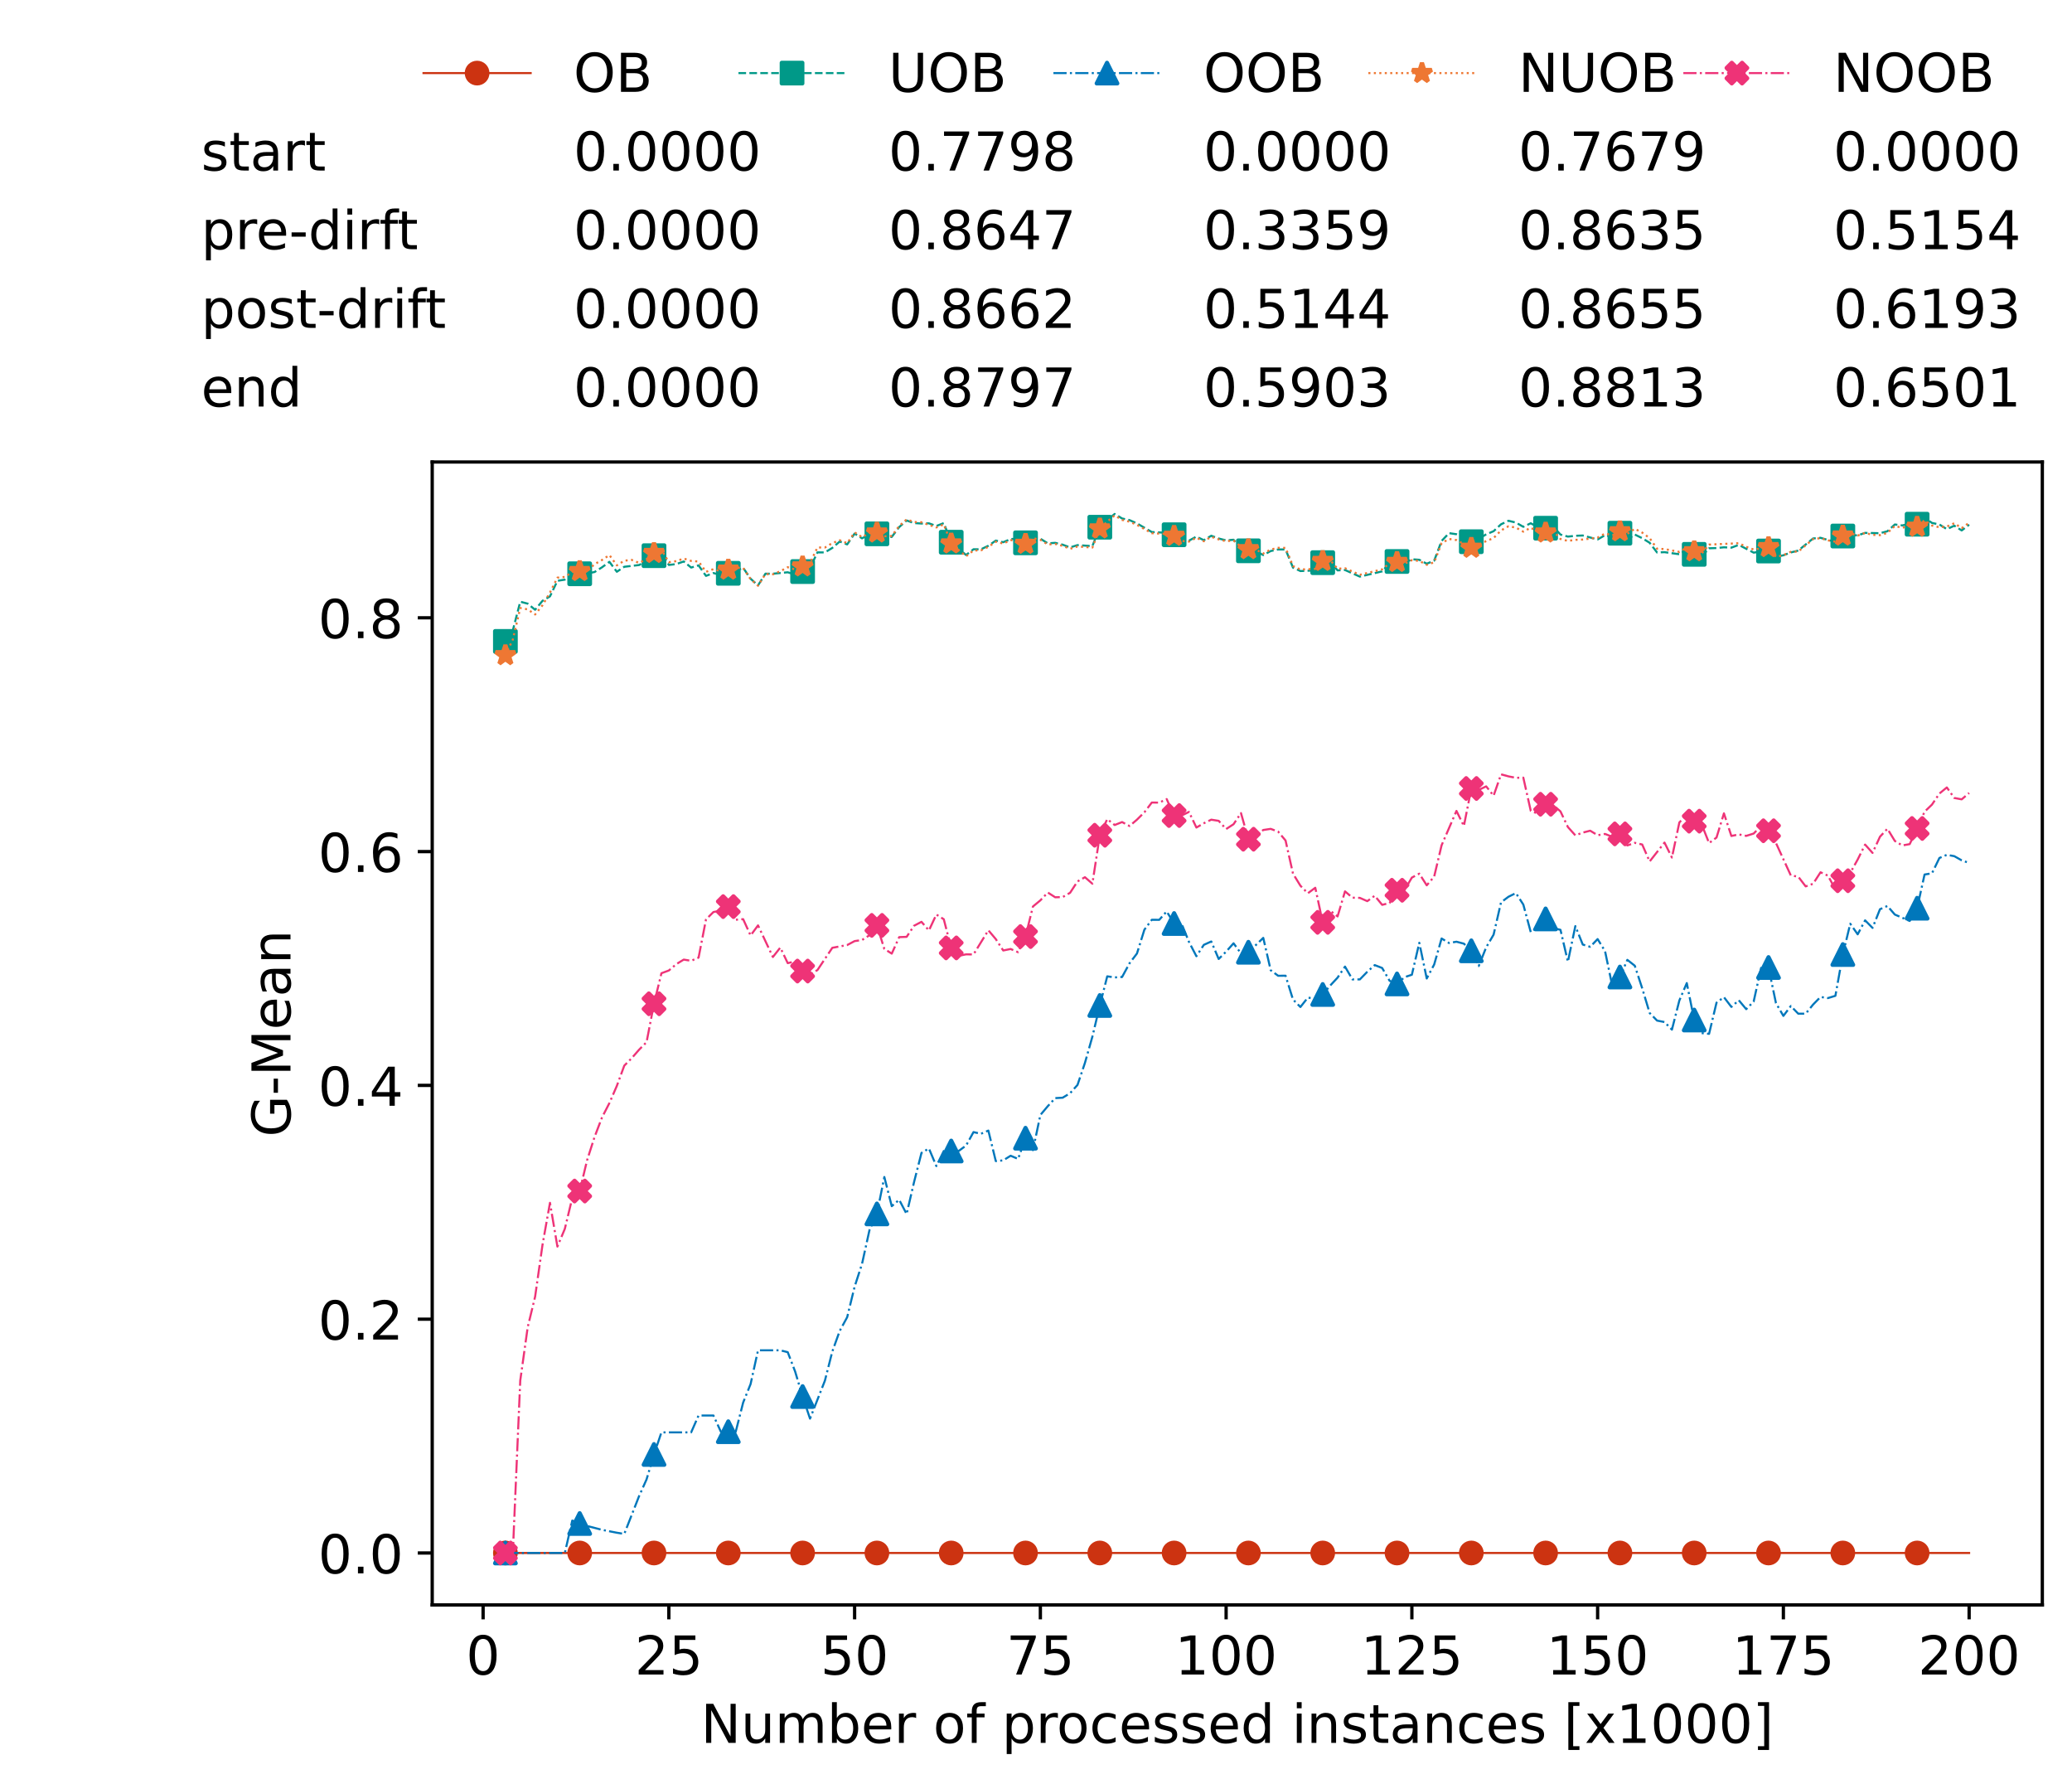 <?xml version="1.0" encoding="utf-8" standalone="no"?>
<!DOCTYPE svg PUBLIC "-//W3C//DTD SVG 1.1//EN"
  "http://www.w3.org/Graphics/SVG/1.1/DTD/svg11.dtd">
<!-- Created with matplotlib (https://matplotlib.org/) -->
<svg height="432.615pt" version="1.1" viewBox="0 0 502.65 432.615" width="502.65pt" xmlns="http://www.w3.org/2000/svg" xmlns:xlink="http://www.w3.org/1999/xlink">
 <defs>
  <style type="text/css">*{stroke-linecap:butt;stroke-linejoin:round;}</style>
 </defs>
 <g id="figure_1">
  <g id="patch_1">
   <path d="M 0 432.615 
L 502.65 432.615 
L 502.65 0 
L 0 0 
z
" style="fill:#ffffff;"/>
  </g>
  <g id="axes_1">
   <g id="patch_2">
    <path d="M 104.85 389.252 
L 495.45 389.252 
L 495.45 112.052 
L 104.85 112.052 
z
" style="fill:#ffffff;"/>
   </g>
   <g id="matplotlib.axis_1">
    <g id="xtick_1">
     <g id="line2d_1">
      <defs>
       <path d="M 0 0 
L 0 3.5 
" id="m8dcebedcde" style="stroke:#000000;stroke-width:0.8;"/>
      </defs>
      <g>
       <use style="stroke:#000000;stroke-width:0.8;" x="117.197" xlink:href="#m8dcebedcde" y="389.252"/>
      </g>
     </g>
     <g id="text_1">
      <!-- 0 -->
      <g transform="translate(113.061 406.13)scale(0.13 -0.13)">
       <defs>
        <path d="M 31.781 66.406 
Q 24.172 66.406 20.328 58.906 
Q 16.5 51.422 16.5 36.375 
Q 16.5 21.391 20.328 13.891 
Q 24.172 6.391 31.781 6.391 
Q 39.453 6.391 43.281 13.891 
Q 47.125 21.391 47.125 36.375 
Q 47.125 51.422 43.281 58.906 
Q 39.453 66.406 31.781 66.406 
z
M 31.781 74.219 
Q 44.047 74.219 50.516 64.516 
Q 56.984 54.828 56.984 36.375 
Q 56.984 17.969 50.516 8.266 
Q 44.047 -1.422 31.781 -1.422 
Q 19.531 -1.422 13.062 8.266 
Q 6.594 17.969 6.594 36.375 
Q 6.594 54.828 13.062 64.516 
Q 19.531 74.219 31.781 74.219 
z
" id="DejaVuSans-48"/>
       </defs>
       <use xlink:href="#DejaVuSans-48"/>
      </g>
     </g>
    </g>
    <g id="xtick_2">
     <g id="line2d_2">
      <g>
       <use style="stroke:#000000;stroke-width:0.8;" x="162.259" xlink:href="#m8dcebedcde" y="389.252"/>
      </g>
     </g>
     <g id="text_2">
      <!-- 25 -->
      <g transform="translate(153.988 406.13)scale(0.13 -0.13)">
       <defs>
        <path d="M 19.188 8.297 
L 53.609 8.297 
L 53.609 0 
L 7.328 0 
L 7.328 8.297 
Q 12.938 14.109 22.625 23.891 
Q 32.328 33.688 34.812 36.531 
Q 39.547 41.844 41.422 45.531 
Q 43.312 49.219 43.312 52.781 
Q 43.312 58.594 39.234 62.25 
Q 35.156 65.922 28.609 65.922 
Q 23.969 65.922 18.812 64.312 
Q 13.672 62.703 7.812 59.422 
L 7.812 69.391 
Q 13.766 71.781 18.938 73 
Q 24.125 74.219 28.422 74.219 
Q 39.75 74.219 46.484 68.547 
Q 53.219 62.891 53.219 53.422 
Q 53.219 48.922 51.531 44.891 
Q 49.859 40.875 45.406 35.406 
Q 44.188 33.984 37.641 27.219 
Q 31.109 20.453 19.188 8.297 
z
" id="DejaVuSans-50"/>
        <path d="M 10.797 72.906 
L 49.516 72.906 
L 49.516 64.594 
L 19.828 64.594 
L 19.828 46.734 
Q 21.969 47.469 24.109 47.828 
Q 26.266 48.188 28.422 48.188 
Q 40.625 48.188 47.75 41.5 
Q 54.891 34.812 54.891 23.391 
Q 54.891 11.625 47.562 5.094 
Q 40.234 -1.422 26.906 -1.422 
Q 22.312 -1.422 17.547 -0.641 
Q 12.797 0.141 7.719 1.703 
L 7.719 11.625 
Q 12.109 9.234 16.797 8.062 
Q 21.484 6.891 26.703 6.891 
Q 35.156 6.891 40.078 11.328 
Q 45.016 15.766 45.016 23.391 
Q 45.016 31 40.078 35.438 
Q 35.156 39.891 26.703 39.891 
Q 22.75 39.891 18.812 39.016 
Q 14.891 38.141 10.797 36.281 
z
" id="DejaVuSans-53"/>
       </defs>
       <use xlink:href="#DejaVuSans-50"/>
       <use x="63.623" xlink:href="#DejaVuSans-53"/>
      </g>
     </g>
    </g>
    <g id="xtick_3">
     <g id="line2d_3">
      <g>
       <use style="stroke:#000000;stroke-width:0.8;" x="207.322" xlink:href="#m8dcebedcde" y="389.252"/>
      </g>
     </g>
     <g id="text_3">
      <!-- 50 -->
      <g transform="translate(199.05 406.13)scale(0.13 -0.13)">
       <use xlink:href="#DejaVuSans-53"/>
       <use x="63.623" xlink:href="#DejaVuSans-48"/>
      </g>
     </g>
    </g>
    <g id="xtick_4">
     <g id="line2d_4">
      <g>
       <use style="stroke:#000000;stroke-width:0.8;" x="252.384" xlink:href="#m8dcebedcde" y="389.252"/>
      </g>
     </g>
     <g id="text_4">
      <!-- 75 -->
      <g transform="translate(244.113 406.13)scale(0.13 -0.13)">
       <defs>
        <path d="M 8.203 72.906 
L 55.078 72.906 
L 55.078 68.703 
L 28.609 0 
L 18.312 0 
L 43.219 64.594 
L 8.203 64.594 
z
" id="DejaVuSans-55"/>
       </defs>
       <use xlink:href="#DejaVuSans-55"/>
       <use x="63.623" xlink:href="#DejaVuSans-53"/>
      </g>
     </g>
    </g>
    <g id="xtick_5">
     <g id="line2d_5">
      <g>
       <use style="stroke:#000000;stroke-width:0.8;" x="297.446" xlink:href="#m8dcebedcde" y="389.252"/>
      </g>
     </g>
     <g id="text_5">
      <!-- 100 -->
      <g transform="translate(285.039 406.13)scale(0.13 -0.13)">
       <defs>
        <path d="M 12.406 8.297 
L 28.516 8.297 
L 28.516 63.922 
L 10.984 60.406 
L 10.984 69.391 
L 28.422 72.906 
L 38.281 72.906 
L 38.281 8.297 
L 54.391 8.297 
L 54.391 0 
L 12.406 0 
z
" id="DejaVuSans-49"/>
       </defs>
       <use xlink:href="#DejaVuSans-49"/>
       <use x="63.623" xlink:href="#DejaVuSans-48"/>
       <use x="127.246" xlink:href="#DejaVuSans-48"/>
      </g>
     </g>
    </g>
    <g id="xtick_6">
     <g id="line2d_6">
      <g>
       <use style="stroke:#000000;stroke-width:0.8;" x="342.509" xlink:href="#m8dcebedcde" y="389.252"/>
      </g>
     </g>
     <g id="text_6">
      <!-- 125 -->
      <g transform="translate(330.102 406.13)scale(0.13 -0.13)">
       <use xlink:href="#DejaVuSans-49"/>
       <use x="63.623" xlink:href="#DejaVuSans-50"/>
       <use x="127.246" xlink:href="#DejaVuSans-53"/>
      </g>
     </g>
    </g>
    <g id="xtick_7">
     <g id="line2d_7">
      <g>
       <use style="stroke:#000000;stroke-width:0.8;" x="387.571" xlink:href="#m8dcebedcde" y="389.252"/>
      </g>
     </g>
     <g id="text_7">
      <!-- 150 -->
      <g transform="translate(375.164 406.13)scale(0.13 -0.13)">
       <use xlink:href="#DejaVuSans-49"/>
       <use x="63.623" xlink:href="#DejaVuSans-53"/>
       <use x="127.246" xlink:href="#DejaVuSans-48"/>
      </g>
     </g>
    </g>
    <g id="xtick_8">
     <g id="line2d_8">
      <g>
       <use style="stroke:#000000;stroke-width:0.8;" x="432.633" xlink:href="#m8dcebedcde" y="389.252"/>
      </g>
     </g>
     <g id="text_8">
      <!-- 175 -->
      <g transform="translate(420.226 406.13)scale(0.13 -0.13)">
       <use xlink:href="#DejaVuSans-49"/>
       <use x="63.623" xlink:href="#DejaVuSans-55"/>
       <use x="127.246" xlink:href="#DejaVuSans-53"/>
      </g>
     </g>
    </g>
    <g id="xtick_9">
     <g id="line2d_9">
      <g>
       <use style="stroke:#000000;stroke-width:0.8;" x="477.695" xlink:href="#m8dcebedcde" y="389.252"/>
      </g>
     </g>
     <g id="text_9">
      <!-- 200 -->
      <g transform="translate(465.289 406.13)scale(0.13 -0.13)">
       <use xlink:href="#DejaVuSans-50"/>
       <use x="63.623" xlink:href="#DejaVuSans-48"/>
       <use x="127.246" xlink:href="#DejaVuSans-48"/>
      </g>
     </g>
    </g>
    <g id="text_10">
     <!-- Number of processed instances [x1000] -->
     <g transform="translate(170.025 422.711)scale(0.13 -0.13)">
      <defs>
       <path d="M 9.812 72.906 
L 23.094 72.906 
L 55.422 11.922 
L 55.422 72.906 
L 64.984 72.906 
L 64.984 0 
L 51.703 0 
L 19.391 60.984 
L 19.391 0 
L 9.812 0 
z
" id="DejaVuSans-78"/>
       <path d="M 8.5 21.578 
L 8.5 54.688 
L 17.484 54.688 
L 17.484 21.922 
Q 17.484 14.156 20.5 10.266 
Q 23.531 6.391 29.594 6.391 
Q 36.859 6.391 41.078 11.031 
Q 45.312 15.672 45.312 23.688 
L 45.312 54.688 
L 54.297 54.688 
L 54.297 0 
L 45.312 0 
L 45.312 8.406 
Q 42.047 3.422 37.719 1 
Q 33.406 -1.422 27.688 -1.422 
Q 18.266 -1.422 13.375 4.438 
Q 8.5 10.297 8.5 21.578 
z
M 31.109 56 
z
" id="DejaVuSans-117"/>
       <path d="M 52 44.188 
Q 55.375 50.25 60.062 53.125 
Q 64.75 56 71.094 56 
Q 79.641 56 84.281 50.016 
Q 88.922 44.047 88.922 33.016 
L 88.922 0 
L 79.891 0 
L 79.891 32.719 
Q 79.891 40.578 77.094 44.375 
Q 74.312 48.188 68.609 48.188 
Q 61.625 48.188 57.562 43.547 
Q 53.516 38.922 53.516 30.906 
L 53.516 0 
L 44.484 0 
L 44.484 32.719 
Q 44.484 40.625 41.703 44.406 
Q 38.922 48.188 33.109 48.188 
Q 26.219 48.188 22.156 43.531 
Q 18.109 38.875 18.109 30.906 
L 18.109 0 
L 9.078 0 
L 9.078 54.688 
L 18.109 54.688 
L 18.109 46.188 
Q 21.188 51.219 25.484 53.609 
Q 29.781 56 35.688 56 
Q 41.656 56 45.828 52.969 
Q 50 49.953 52 44.188 
z
" id="DejaVuSans-109"/>
       <path d="M 48.688 27.297 
Q 48.688 37.203 44.609 42.844 
Q 40.531 48.484 33.406 48.484 
Q 26.266 48.484 22.188 42.844 
Q 18.109 37.203 18.109 27.297 
Q 18.109 17.391 22.188 11.75 
Q 26.266 6.109 33.406 6.109 
Q 40.531 6.109 44.609 11.75 
Q 48.688 17.391 48.688 27.297 
z
M 18.109 46.391 
Q 20.953 51.266 25.266 53.625 
Q 29.594 56 35.594 56 
Q 45.562 56 51.781 48.094 
Q 58.016 40.188 58.016 27.297 
Q 58.016 14.406 51.781 6.484 
Q 45.562 -1.422 35.594 -1.422 
Q 29.594 -1.422 25.266 0.953 
Q 20.953 3.328 18.109 8.203 
L 18.109 0 
L 9.078 0 
L 9.078 75.984 
L 18.109 75.984 
z
" id="DejaVuSans-98"/>
       <path d="M 56.203 29.594 
L 56.203 25.203 
L 14.891 25.203 
Q 15.484 15.922 20.484 11.062 
Q 25.484 6.203 34.422 6.203 
Q 39.594 6.203 44.453 7.469 
Q 49.312 8.734 54.109 11.281 
L 54.109 2.781 
Q 49.266 0.734 44.188 -0.344 
Q 39.109 -1.422 33.891 -1.422 
Q 20.797 -1.422 13.156 6.188 
Q 5.516 13.812 5.516 26.812 
Q 5.516 40.234 12.766 48.109 
Q 20.016 56 32.328 56 
Q 43.359 56 49.781 48.891 
Q 56.203 41.797 56.203 29.594 
z
M 47.219 32.234 
Q 47.125 39.594 43.094 43.984 
Q 39.062 48.391 32.422 48.391 
Q 24.906 48.391 20.391 44.141 
Q 15.875 39.891 15.188 32.172 
z
" id="DejaVuSans-101"/>
       <path d="M 41.109 46.297 
Q 39.594 47.172 37.812 47.578 
Q 36.031 48 33.891 48 
Q 26.266 48 22.188 43.047 
Q 18.109 38.094 18.109 28.812 
L 18.109 0 
L 9.078 0 
L 9.078 54.688 
L 18.109 54.688 
L 18.109 46.188 
Q 20.953 51.172 25.484 53.578 
Q 30.031 56 36.531 56 
Q 37.453 56 38.578 55.875 
Q 39.703 55.766 41.062 55.516 
z
" id="DejaVuSans-114"/>
       <path id="DejaVuSans-32"/>
       <path d="M 30.609 48.391 
Q 23.391 48.391 19.188 42.75 
Q 14.984 37.109 14.984 27.297 
Q 14.984 17.484 19.156 11.844 
Q 23.344 6.203 30.609 6.203 
Q 37.797 6.203 41.984 11.859 
Q 46.188 17.531 46.188 27.297 
Q 46.188 37.016 41.984 42.703 
Q 37.797 48.391 30.609 48.391 
z
M 30.609 56 
Q 42.328 56 49.016 48.375 
Q 55.719 40.766 55.719 27.297 
Q 55.719 13.875 49.016 6.219 
Q 42.328 -1.422 30.609 -1.422 
Q 18.844 -1.422 12.172 6.219 
Q 5.516 13.875 5.516 27.297 
Q 5.516 40.766 12.172 48.375 
Q 18.844 56 30.609 56 
z
" id="DejaVuSans-111"/>
       <path d="M 37.109 75.984 
L 37.109 68.5 
L 28.516 68.5 
Q 23.688 68.5 21.797 66.547 
Q 19.922 64.594 19.922 59.516 
L 19.922 54.688 
L 34.719 54.688 
L 34.719 47.703 
L 19.922 47.703 
L 19.922 0 
L 10.891 0 
L 10.891 47.703 
L 2.297 47.703 
L 2.297 54.688 
L 10.891 54.688 
L 10.891 58.5 
Q 10.891 67.625 15.141 71.797 
Q 19.391 75.984 28.609 75.984 
z
" id="DejaVuSans-102"/>
       <path d="M 18.109 8.203 
L 18.109 -20.797 
L 9.078 -20.797 
L 9.078 54.688 
L 18.109 54.688 
L 18.109 46.391 
Q 20.953 51.266 25.266 53.625 
Q 29.594 56 35.594 56 
Q 45.562 56 51.781 48.094 
Q 58.016 40.188 58.016 27.297 
Q 58.016 14.406 51.781 6.484 
Q 45.562 -1.422 35.594 -1.422 
Q 29.594 -1.422 25.266 0.953 
Q 20.953 3.328 18.109 8.203 
z
M 48.688 27.297 
Q 48.688 37.203 44.609 42.844 
Q 40.531 48.484 33.406 48.484 
Q 26.266 48.484 22.188 42.844 
Q 18.109 37.203 18.109 27.297 
Q 18.109 17.391 22.188 11.75 
Q 26.266 6.109 33.406 6.109 
Q 40.531 6.109 44.609 11.75 
Q 48.688 17.391 48.688 27.297 
z
" id="DejaVuSans-112"/>
       <path d="M 48.781 52.594 
L 48.781 44.188 
Q 44.969 46.297 41.141 47.344 
Q 37.312 48.391 33.406 48.391 
Q 24.656 48.391 19.812 42.844 
Q 14.984 37.312 14.984 27.297 
Q 14.984 17.281 19.812 11.734 
Q 24.656 6.203 33.406 6.203 
Q 37.312 6.203 41.141 7.25 
Q 44.969 8.297 48.781 10.406 
L 48.781 2.094 
Q 45.016 0.344 40.984 -0.531 
Q 36.969 -1.422 32.422 -1.422 
Q 20.062 -1.422 12.781 6.344 
Q 5.516 14.109 5.516 27.297 
Q 5.516 40.672 12.859 48.328 
Q 20.219 56 33.016 56 
Q 37.156 56 41.109 55.141 
Q 45.062 54.297 48.781 52.594 
z
" id="DejaVuSans-99"/>
       <path d="M 44.281 53.078 
L 44.281 44.578 
Q 40.484 46.531 36.375 47.5 
Q 32.281 48.484 27.875 48.484 
Q 21.188 48.484 17.844 46.438 
Q 14.5 44.391 14.5 40.281 
Q 14.5 37.156 16.891 35.375 
Q 19.281 33.594 26.516 31.984 
L 29.594 31.297 
Q 39.156 29.25 43.188 25.516 
Q 47.219 21.781 47.219 15.094 
Q 47.219 7.469 41.188 3.016 
Q 35.156 -1.422 24.609 -1.422 
Q 20.219 -1.422 15.453 -0.562 
Q 10.688 0.297 5.422 2 
L 5.422 11.281 
Q 10.406 8.688 15.234 7.391 
Q 20.062 6.109 24.812 6.109 
Q 31.156 6.109 34.562 8.281 
Q 37.984 10.453 37.984 14.406 
Q 37.984 18.062 35.516 20.016 
Q 33.062 21.969 24.703 23.781 
L 21.578 24.516 
Q 13.234 26.266 9.516 29.906 
Q 5.812 33.547 5.812 39.891 
Q 5.812 47.609 11.281 51.797 
Q 16.75 56 26.812 56 
Q 31.781 56 36.172 55.266 
Q 40.578 54.547 44.281 53.078 
z
" id="DejaVuSans-115"/>
       <path d="M 45.406 46.391 
L 45.406 75.984 
L 54.391 75.984 
L 54.391 0 
L 45.406 0 
L 45.406 8.203 
Q 42.578 3.328 38.25 0.953 
Q 33.938 -1.422 27.875 -1.422 
Q 17.969 -1.422 11.734 6.484 
Q 5.516 14.406 5.516 27.297 
Q 5.516 40.188 11.734 48.094 
Q 17.969 56 27.875 56 
Q 33.938 56 38.25 53.625 
Q 42.578 51.266 45.406 46.391 
z
M 14.797 27.297 
Q 14.797 17.391 18.875 11.75 
Q 22.953 6.109 30.078 6.109 
Q 37.203 6.109 41.297 11.75 
Q 45.406 17.391 45.406 27.297 
Q 45.406 37.203 41.297 42.844 
Q 37.203 48.484 30.078 48.484 
Q 22.953 48.484 18.875 42.844 
Q 14.797 37.203 14.797 27.297 
z
" id="DejaVuSans-100"/>
       <path d="M 9.422 54.688 
L 18.406 54.688 
L 18.406 0 
L 9.422 0 
z
M 9.422 75.984 
L 18.406 75.984 
L 18.406 64.594 
L 9.422 64.594 
z
" id="DejaVuSans-105"/>
       <path d="M 54.891 33.016 
L 54.891 0 
L 45.906 0 
L 45.906 32.719 
Q 45.906 40.484 42.875 44.328 
Q 39.844 48.188 33.797 48.188 
Q 26.516 48.188 22.312 43.547 
Q 18.109 38.922 18.109 30.906 
L 18.109 0 
L 9.078 0 
L 9.078 54.688 
L 18.109 54.688 
L 18.109 46.188 
Q 21.344 51.125 25.703 53.562 
Q 30.078 56 35.797 56 
Q 45.219 56 50.047 50.172 
Q 54.891 44.344 54.891 33.016 
z
" id="DejaVuSans-110"/>
       <path d="M 18.312 70.219 
L 18.312 54.688 
L 36.812 54.688 
L 36.812 47.703 
L 18.312 47.703 
L 18.312 18.016 
Q 18.312 11.328 20.141 9.422 
Q 21.969 7.516 27.594 7.516 
L 36.812 7.516 
L 36.812 0 
L 27.594 0 
Q 17.188 0 13.234 3.875 
Q 9.281 7.766 9.281 18.016 
L 9.281 47.703 
L 2.688 47.703 
L 2.688 54.688 
L 9.281 54.688 
L 9.281 70.219 
z
" id="DejaVuSans-116"/>
       <path d="M 34.281 27.484 
Q 23.391 27.484 19.188 25 
Q 14.984 22.516 14.984 16.5 
Q 14.984 11.719 18.141 8.906 
Q 21.297 6.109 26.703 6.109 
Q 34.188 6.109 38.703 11.406 
Q 43.219 16.703 43.219 25.484 
L 43.219 27.484 
z
M 52.203 31.203 
L 52.203 0 
L 43.219 0 
L 43.219 8.297 
Q 40.141 3.328 35.547 0.953 
Q 30.953 -1.422 24.312 -1.422 
Q 15.922 -1.422 10.953 3.297 
Q 6 8.016 6 15.922 
Q 6 25.141 12.172 29.828 
Q 18.359 34.516 30.609 34.516 
L 43.219 34.516 
L 43.219 35.406 
Q 43.219 41.609 39.141 45 
Q 35.062 48.391 27.688 48.391 
Q 23 48.391 18.547 47.266 
Q 14.109 46.141 10.016 43.891 
L 10.016 52.203 
Q 14.938 54.109 19.578 55.047 
Q 24.219 56 28.609 56 
Q 40.484 56 46.344 49.844 
Q 52.203 43.703 52.203 31.203 
z
" id="DejaVuSans-97"/>
       <path d="M 8.594 75.984 
L 29.297 75.984 
L 29.297 69 
L 17.578 69 
L 17.578 -6.203 
L 29.297 -6.203 
L 29.297 -13.188 
L 8.594 -13.188 
z
" id="DejaVuSans-91"/>
       <path d="M 54.891 54.688 
L 35.109 28.078 
L 55.906 0 
L 45.312 0 
L 29.391 21.484 
L 13.484 0 
L 2.875 0 
L 24.125 28.609 
L 4.688 54.688 
L 15.281 54.688 
L 29.781 35.203 
L 44.281 54.688 
z
" id="DejaVuSans-120"/>
       <path d="M 30.422 75.984 
L 30.422 -13.188 
L 9.719 -13.188 
L 9.719 -6.203 
L 21.391 -6.203 
L 21.391 69 
L 9.719 69 
L 9.719 75.984 
z
" id="DejaVuSans-93"/>
      </defs>
      <use xlink:href="#DejaVuSans-78"/>
      <use x="74.805" xlink:href="#DejaVuSans-117"/>
      <use x="138.184" xlink:href="#DejaVuSans-109"/>
      <use x="235.596" xlink:href="#DejaVuSans-98"/>
      <use x="299.072" xlink:href="#DejaVuSans-101"/>
      <use x="360.596" xlink:href="#DejaVuSans-114"/>
      <use x="401.709" xlink:href="#DejaVuSans-32"/>
      <use x="433.496" xlink:href="#DejaVuSans-111"/>
      <use x="494.678" xlink:href="#DejaVuSans-102"/>
      <use x="529.883" xlink:href="#DejaVuSans-32"/>
      <use x="561.67" xlink:href="#DejaVuSans-112"/>
      <use x="625.146" xlink:href="#DejaVuSans-114"/>
      <use x="664.01" xlink:href="#DejaVuSans-111"/>
      <use x="725.191" xlink:href="#DejaVuSans-99"/>
      <use x="780.172" xlink:href="#DejaVuSans-101"/>
      <use x="841.695" xlink:href="#DejaVuSans-115"/>
      <use x="893.795" xlink:href="#DejaVuSans-115"/>
      <use x="945.895" xlink:href="#DejaVuSans-101"/>
      <use x="1007.418" xlink:href="#DejaVuSans-100"/>
      <use x="1070.895" xlink:href="#DejaVuSans-32"/>
      <use x="1102.682" xlink:href="#DejaVuSans-105"/>
      <use x="1130.465" xlink:href="#DejaVuSans-110"/>
      <use x="1193.844" xlink:href="#DejaVuSans-115"/>
      <use x="1245.943" xlink:href="#DejaVuSans-116"/>
      <use x="1285.152" xlink:href="#DejaVuSans-97"/>
      <use x="1346.432" xlink:href="#DejaVuSans-110"/>
      <use x="1409.811" xlink:href="#DejaVuSans-99"/>
      <use x="1464.791" xlink:href="#DejaVuSans-101"/>
      <use x="1526.314" xlink:href="#DejaVuSans-115"/>
      <use x="1578.414" xlink:href="#DejaVuSans-32"/>
      <use x="1610.201" xlink:href="#DejaVuSans-91"/>
      <use x="1649.215" xlink:href="#DejaVuSans-120"/>
      <use x="1708.395" xlink:href="#DejaVuSans-49"/>
      <use x="1772.018" xlink:href="#DejaVuSans-48"/>
      <use x="1835.641" xlink:href="#DejaVuSans-48"/>
      <use x="1899.264" xlink:href="#DejaVuSans-48"/>
      <use x="1962.887" xlink:href="#DejaVuSans-93"/>
     </g>
    </g>
   </g>
   <g id="matplotlib.axis_2">
    <g id="ytick_1">
     <g id="line2d_10">
      <defs>
       <path d="M 0 0 
L -3.5 0 
" id="m2f5a7ac0ad" style="stroke:#000000;stroke-width:0.8;"/>
      </defs>
      <g>
       <use style="stroke:#000000;stroke-width:0.8;" x="104.85" xlink:href="#m2f5a7ac0ad" y="376.652"/>
      </g>
     </g>
     <g id="text_11">
      <!-- 0.0 -->
      <g transform="translate(77.176 381.591)scale(0.13 -0.13)">
       <defs>
        <path d="M 10.688 12.406 
L 21 12.406 
L 21 0 
L 10.688 0 
z
" id="DejaVuSans-46"/>
       </defs>
       <use xlink:href="#DejaVuSans-48"/>
       <use x="63.623" xlink:href="#DejaVuSans-46"/>
       <use x="95.41" xlink:href="#DejaVuSans-48"/>
      </g>
     </g>
    </g>
    <g id="ytick_2">
     <g id="line2d_11">
      <g>
       <use style="stroke:#000000;stroke-width:0.8;" x="104.85" xlink:href="#m2f5a7ac0ad" y="319.948"/>
      </g>
     </g>
     <g id="text_12">
      <!-- 0.2 -->
      <g transform="translate(77.176 324.887)scale(0.13 -0.13)">
       <use xlink:href="#DejaVuSans-48"/>
       <use x="63.623" xlink:href="#DejaVuSans-46"/>
       <use x="95.41" xlink:href="#DejaVuSans-50"/>
      </g>
     </g>
    </g>
    <g id="ytick_3">
     <g id="line2d_12">
      <g>
       <use style="stroke:#000000;stroke-width:0.8;" x="104.85" xlink:href="#m2f5a7ac0ad" y="263.244"/>
      </g>
     </g>
     <g id="text_13">
      <!-- 0.4 -->
      <g transform="translate(77.176 268.183)scale(0.13 -0.13)">
       <defs>
        <path d="M 37.797 64.312 
L 12.891 25.391 
L 37.797 25.391 
z
M 35.203 72.906 
L 47.609 72.906 
L 47.609 25.391 
L 58.016 25.391 
L 58.016 17.188 
L 47.609 17.188 
L 47.609 0 
L 37.797 0 
L 37.797 17.188 
L 4.891 17.188 
L 4.891 26.703 
z
" id="DejaVuSans-52"/>
       </defs>
       <use xlink:href="#DejaVuSans-48"/>
       <use x="63.623" xlink:href="#DejaVuSans-46"/>
       <use x="95.41" xlink:href="#DejaVuSans-52"/>
      </g>
     </g>
    </g>
    <g id="ytick_4">
     <g id="line2d_13">
      <g>
       <use style="stroke:#000000;stroke-width:0.8;" x="104.85" xlink:href="#m2f5a7ac0ad" y="206.54"/>
      </g>
     </g>
     <g id="text_14">
      <!-- 0.6 -->
      <g transform="translate(77.176 211.478)scale(0.13 -0.13)">
       <defs>
        <path d="M 33.016 40.375 
Q 26.375 40.375 22.484 35.828 
Q 18.609 31.297 18.609 23.391 
Q 18.609 15.531 22.484 10.953 
Q 26.375 6.391 33.016 6.391 
Q 39.656 6.391 43.531 10.953 
Q 47.406 15.531 47.406 23.391 
Q 47.406 31.297 43.531 35.828 
Q 39.656 40.375 33.016 40.375 
z
M 52.594 71.297 
L 52.594 62.312 
Q 48.875 64.062 45.094 64.984 
Q 41.312 65.922 37.594 65.922 
Q 27.828 65.922 22.672 59.328 
Q 17.531 52.734 16.797 39.406 
Q 19.672 43.656 24.016 45.922 
Q 28.375 48.188 33.594 48.188 
Q 44.578 48.188 50.953 41.516 
Q 57.328 34.859 57.328 23.391 
Q 57.328 12.156 50.688 5.359 
Q 44.047 -1.422 33.016 -1.422 
Q 20.359 -1.422 13.672 8.266 
Q 6.984 17.969 6.984 36.375 
Q 6.984 53.656 15.188 63.938 
Q 23.391 74.219 37.203 74.219 
Q 40.922 74.219 44.703 73.484 
Q 48.484 72.75 52.594 71.297 
z
" id="DejaVuSans-54"/>
       </defs>
       <use xlink:href="#DejaVuSans-48"/>
       <use x="63.623" xlink:href="#DejaVuSans-46"/>
       <use x="95.41" xlink:href="#DejaVuSans-54"/>
      </g>
     </g>
    </g>
    <g id="ytick_5">
     <g id="line2d_14">
      <g>
       <use style="stroke:#000000;stroke-width:0.8;" x="104.85" xlink:href="#m2f5a7ac0ad" y="149.835"/>
      </g>
     </g>
     <g id="text_15">
      <!-- 0.8 -->
      <g transform="translate(77.176 154.774)scale(0.13 -0.13)">
       <defs>
        <path d="M 31.781 34.625 
Q 24.75 34.625 20.719 30.859 
Q 16.703 27.094 16.703 20.516 
Q 16.703 13.922 20.719 10.156 
Q 24.75 6.391 31.781 6.391 
Q 38.812 6.391 42.859 10.172 
Q 46.922 13.969 46.922 20.516 
Q 46.922 27.094 42.891 30.859 
Q 38.875 34.625 31.781 34.625 
z
M 21.922 38.812 
Q 15.578 40.375 12.031 44.719 
Q 8.5 49.078 8.5 55.328 
Q 8.5 64.062 14.719 69.141 
Q 20.953 74.219 31.781 74.219 
Q 42.672 74.219 48.875 69.141 
Q 55.078 64.062 55.078 55.328 
Q 55.078 49.078 51.531 44.719 
Q 48 40.375 41.703 38.812 
Q 48.828 37.156 52.797 32.312 
Q 56.781 27.484 56.781 20.516 
Q 56.781 9.906 50.312 4.234 
Q 43.844 -1.422 31.781 -1.422 
Q 19.734 -1.422 13.25 4.234 
Q 6.781 9.906 6.781 20.516 
Q 6.781 27.484 10.781 32.312 
Q 14.797 37.156 21.922 38.812 
z
M 18.312 54.391 
Q 18.312 48.734 21.844 45.562 
Q 25.391 42.391 31.781 42.391 
Q 38.141 42.391 41.719 45.562 
Q 45.312 48.734 45.312 54.391 
Q 45.312 60.062 41.719 63.234 
Q 38.141 66.406 31.781 66.406 
Q 25.391 66.406 21.844 63.234 
Q 18.312 60.062 18.312 54.391 
z
" id="DejaVuSans-56"/>
       </defs>
       <use xlink:href="#DejaVuSans-48"/>
       <use x="63.623" xlink:href="#DejaVuSans-46"/>
       <use x="95.41" xlink:href="#DejaVuSans-56"/>
      </g>
     </g>
    </g>
    <g id="text_16">
     <!-- G-Mean -->
     <g transform="translate(70.472 275.744)rotate(-90)scale(0.13 -0.13)">
      <defs>
       <path d="M 59.516 10.406 
L 59.516 29.984 
L 43.406 29.984 
L 43.406 38.094 
L 69.281 38.094 
L 69.281 6.781 
Q 63.578 2.734 56.688 0.656 
Q 49.812 -1.422 42 -1.422 
Q 24.906 -1.422 15.25 8.562 
Q 5.609 18.562 5.609 36.375 
Q 5.609 54.25 15.25 64.234 
Q 24.906 74.219 42 74.219 
Q 49.125 74.219 55.547 72.453 
Q 61.969 70.703 67.391 67.281 
L 67.391 56.781 
Q 61.922 61.422 55.766 63.766 
Q 49.609 66.109 42.828 66.109 
Q 29.438 66.109 22.719 58.641 
Q 16.016 51.172 16.016 36.375 
Q 16.016 21.625 22.719 14.156 
Q 29.438 6.688 42.828 6.688 
Q 48.047 6.688 52.141 7.594 
Q 56.25 8.5 59.516 10.406 
z
" id="DejaVuSans-71"/>
       <path d="M 4.891 31.391 
L 31.203 31.391 
L 31.203 23.391 
L 4.891 23.391 
z
" id="DejaVuSans-45"/>
       <path d="M 9.812 72.906 
L 24.516 72.906 
L 43.109 23.297 
L 61.812 72.906 
L 76.516 72.906 
L 76.516 0 
L 66.891 0 
L 66.891 64.016 
L 48.094 14.016 
L 38.188 14.016 
L 19.391 64.016 
L 19.391 0 
L 9.812 0 
z
" id="DejaVuSans-77"/>
      </defs>
      <use xlink:href="#DejaVuSans-71"/>
      <use x="77.49" xlink:href="#DejaVuSans-45"/>
      <use x="113.574" xlink:href="#DejaVuSans-77"/>
      <use x="199.854" xlink:href="#DejaVuSans-101"/>
      <use x="261.377" xlink:href="#DejaVuSans-97"/>
      <use x="322.656" xlink:href="#DejaVuSans-110"/>
     </g>
    </g>
   </g>
   <g id="line2d_15"/>
   <g id="line2d_16"/>
   <g id="line2d_17"/>
   <g id="line2d_18"/>
   <g id="line2d_19"/>
   <g id="line2d_20">
    <path clip-path="url(#pdd1ebb70b6)" d="M 122.605 376.652 
L 477.695 376.652 
L 477.695 376.652 
" style="fill:none;stroke:#cc3311;stroke-linecap:square;stroke-width:0.5;"/>
    <defs>
     <path d="M 0 2.5 
C 0.663 2.5 1.299 2.237 1.768 1.768 
C 2.237 1.299 2.5 0.663 2.5 0 
C 2.5 -0.663 2.237 -1.299 1.768 -1.768 
C 1.299 -2.237 0.663 -2.5 0 -2.5 
C -0.663 -2.5 -1.299 -2.237 -1.768 -1.768 
C -2.237 -1.299 -2.5 -0.663 -2.5 0 
C -2.5 0.663 -2.237 1.299 -1.768 1.768 
C -1.299 2.237 -0.663 2.5 0 2.5 
z
" id="meda5e6b626" style="stroke:#cc3311;"/>
    </defs>
    <g clip-path="url(#pdd1ebb70b6)">
     <use style="fill:#cc3311;stroke:#cc3311;" x="122.605" xlink:href="#meda5e6b626" y="376.652"/>
     <use style="fill:#cc3311;stroke:#cc3311;" x="140.629" xlink:href="#meda5e6b626" y="376.652"/>
     <use style="fill:#cc3311;stroke:#cc3311;" x="158.654" xlink:href="#meda5e6b626" y="376.652"/>
     <use style="fill:#cc3311;stroke:#cc3311;" x="176.679" xlink:href="#meda5e6b626" y="376.652"/>
     <use style="fill:#cc3311;stroke:#cc3311;" x="194.704" xlink:href="#meda5e6b626" y="376.652"/>
     <use style="fill:#cc3311;stroke:#cc3311;" x="212.729" xlink:href="#meda5e6b626" y="376.652"/>
     <use style="fill:#cc3311;stroke:#cc3311;" x="230.754" xlink:href="#meda5e6b626" y="376.652"/>
     <use style="fill:#cc3311;stroke:#cc3311;" x="248.779" xlink:href="#meda5e6b626" y="376.652"/>
     <use style="fill:#cc3311;stroke:#cc3311;" x="266.804" xlink:href="#meda5e6b626" y="376.652"/>
     <use style="fill:#cc3311;stroke:#cc3311;" x="284.829" xlink:href="#meda5e6b626" y="376.652"/>
     <use style="fill:#cc3311;stroke:#cc3311;" x="302.854" xlink:href="#meda5e6b626" y="376.652"/>
     <use style="fill:#cc3311;stroke:#cc3311;" x="320.879" xlink:href="#meda5e6b626" y="376.652"/>
     <use style="fill:#cc3311;stroke:#cc3311;" x="338.904" xlink:href="#meda5e6b626" y="376.652"/>
     <use style="fill:#cc3311;stroke:#cc3311;" x="356.928" xlink:href="#meda5e6b626" y="376.652"/>
     <use style="fill:#cc3311;stroke:#cc3311;" x="374.953" xlink:href="#meda5e6b626" y="376.652"/>
     <use style="fill:#cc3311;stroke:#cc3311;" x="392.978" xlink:href="#meda5e6b626" y="376.652"/>
     <use style="fill:#cc3311;stroke:#cc3311;" x="411.003" xlink:href="#meda5e6b626" y="376.652"/>
     <use style="fill:#cc3311;stroke:#cc3311;" x="429.028" xlink:href="#meda5e6b626" y="376.652"/>
     <use style="fill:#cc3311;stroke:#cc3311;" x="447.053" xlink:href="#meda5e6b626" y="376.652"/>
     <use style="fill:#cc3311;stroke:#cc3311;" x="465.078" xlink:href="#meda5e6b626" y="376.652"/>
    </g>
   </g>
   <g id="line2d_21"/>
   <g id="line2d_22"/>
   <g id="line2d_23"/>
   <g id="line2d_24"/>
   <g id="line2d_25">
    <path clip-path="url(#pdd1ebb70b6)" d="M 122.605 155.564 
L 124.407 152.895 
L 126.21 145.933 
L 128.012 146.405 
L 129.815 147.89 
L 131.617 145.707 
L 133.419 144.635 
L 135.222 140.87 
L 137.024 140.583 
L 138.827 139.362 
L 140.629 139.157 
L 142.432 139.096 
L 144.234 138.732 
L 146.037 137.595 
L 147.839 136.265 
L 149.642 138.67 
L 151.444 137.463 
L 155.049 137.038 
L 156.852 136.069 
L 158.654 134.771 
L 160.457 134.007 
L 162.259 137.022 
L 164.062 136.807 
L 165.864 136.18 
L 167.667 137.648 
L 169.469 137.131 
L 171.272 139.67 
L 173.074 138.987 
L 174.877 139.456 
L 176.679 139.045 
L 178.482 138.494 
L 180.284 137.712 
L 182.087 140.362 
L 183.889 141.974 
L 185.692 139.134 
L 187.494 139.142 
L 191.099 138.798 
L 192.902 139.351 
L 194.704 138.623 
L 196.507 137.75 
L 198.309 133.97 
L 200.112 133.982 
L 201.914 132.885 
L 203.717 131.337 
L 205.519 132.037 
L 207.322 129.408 
L 209.124 130.567 
L 210.927 129.594 
L 212.729 129.477 
L 214.532 130.324 
L 216.334 130.221 
L 218.137 127.836 
L 219.939 126.232 
L 221.742 126.861 
L 223.544 126.97 
L 225.347 126.923 
L 227.149 127.572 
L 228.952 126.87 
L 230.754 131.507 
L 234.359 134.607 
L 236.162 133.216 
L 237.964 133.226 
L 239.767 132.367 
L 241.569 131.113 
L 243.372 131.506 
L 245.174 130.739 
L 246.976 130.655 
L 248.779 131.657 
L 250.581 130.231 
L 252.384 130.649 
L 254.186 131.78 
L 255.989 131.655 
L 257.791 132.105 
L 259.594 132.77 
L 261.396 132.21 
L 265.001 132.453 
L 266.804 127.866 
L 268.606 126.149 
L 270.409 124.652 
L 272.211 125.75 
L 274.014 126.148 
L 275.816 126.941 
L 279.421 129.038 
L 283.026 129.221 
L 284.829 129.696 
L 286.631 130.941 
L 288.434 131.127 
L 290.236 130.148 
L 292.039 131.013 
L 293.841 129.942 
L 295.644 130.607 
L 297.446 131.06 
L 299.249 130.906 
L 301.051 132.997 
L 302.854 133.591 
L 304.656 133.675 
L 306.459 134.627 
L 308.261 133.646 
L 310.064 133.262 
L 311.866 133.262 
L 313.669 137.664 
L 315.471 138.497 
L 319.076 138.346 
L 320.879 136.465 
L 322.681 136.227 
L 324.484 138.337 
L 326.286 138.246 
L 329.891 139.849 
L 335.299 138.574 
L 337.101 136.589 
L 338.904 136.177 
L 340.706 136.551 
L 342.509 135.642 
L 344.311 135.769 
L 346.114 136.72 
L 347.916 135.99 
L 349.719 131.2 
L 351.521 129.306 
L 353.324 129.567 
L 356.928 131.385 
L 358.731 130.651 
L 360.533 129.605 
L 362.336 128.83 
L 364.138 127.16 
L 365.941 126.305 
L 367.743 126.74 
L 369.546 127.768 
L 371.348 126.909 
L 373.151 127.915 
L 374.953 128.11 
L 376.756 127.637 
L 378.558 129.65 
L 380.361 130.144 
L 382.163 129.949 
L 383.966 129.876 
L 387.571 130.841 
L 389.373 129.794 
L 391.176 130.242 
L 392.978 129.321 
L 394.781 130.879 
L 396.583 129.643 
L 398.386 130.525 
L 400.188 131.64 
L 401.991 133.997 
L 403.793 133.92 
L 407.398 134.422 
L 409.201 133.332 
L 411.003 134.449 
L 412.806 134.971 
L 414.608 132.979 
L 416.411 132.917 
L 418.213 132.74 
L 420.016 132.824 
L 421.818 132.157 
L 425.423 134.034 
L 427.226 133.761 
L 429.028 133.639 
L 430.831 135.057 
L 432.633 134.677 
L 434.436 133.989 
L 436.238 133.538 
L 439.843 130.596 
L 441.646 130.437 
L 443.448 130.966 
L 445.251 131.358 
L 447.053 130.004 
L 448.856 129.748 
L 450.658 129.855 
L 452.461 129.24 
L 456.066 129.326 
L 457.868 128.848 
L 459.671 127.204 
L 461.473 127.435 
L 463.276 127.01 
L 465.078 127.14 
L 466.881 125.511 
L 468.683 126.835 
L 470.485 127.202 
L 472.288 128.345 
L 474.09 127.505 
L 475.893 128.653 
L 477.695 127.25 
L 477.695 127.25 
" style="fill:none;stroke:#009988;stroke-dasharray:1.85,0.8;stroke-dashoffset:0;stroke-width:0.5;"/>
    <defs>
     <path d="M -2.5 2.5 
L 2.5 2.5 
L 2.5 -2.5 
L -2.5 -2.5 
z
" id="m53609aab34" style="stroke:#009988;stroke-linejoin:miter;"/>
    </defs>
    <g clip-path="url(#pdd1ebb70b6)">
     <use style="fill:#009988;stroke:#009988;stroke-linejoin:miter;" x="122.605" xlink:href="#m53609aab34" y="155.564"/>
     <use style="fill:#009988;stroke:#009988;stroke-linejoin:miter;" x="140.629" xlink:href="#m53609aab34" y="139.157"/>
     <use style="fill:#009988;stroke:#009988;stroke-linejoin:miter;" x="158.654" xlink:href="#m53609aab34" y="134.771"/>
     <use style="fill:#009988;stroke:#009988;stroke-linejoin:miter;" x="176.679" xlink:href="#m53609aab34" y="139.045"/>
     <use style="fill:#009988;stroke:#009988;stroke-linejoin:miter;" x="194.704" xlink:href="#m53609aab34" y="138.623"/>
     <use style="fill:#009988;stroke:#009988;stroke-linejoin:miter;" x="212.729" xlink:href="#m53609aab34" y="129.477"/>
     <use style="fill:#009988;stroke:#009988;stroke-linejoin:miter;" x="230.754" xlink:href="#m53609aab34" y="131.507"/>
     <use style="fill:#009988;stroke:#009988;stroke-linejoin:miter;" x="248.779" xlink:href="#m53609aab34" y="131.657"/>
     <use style="fill:#009988;stroke:#009988;stroke-linejoin:miter;" x="266.804" xlink:href="#m53609aab34" y="127.866"/>
     <use style="fill:#009988;stroke:#009988;stroke-linejoin:miter;" x="284.829" xlink:href="#m53609aab34" y="129.696"/>
     <use style="fill:#009988;stroke:#009988;stroke-linejoin:miter;" x="302.854" xlink:href="#m53609aab34" y="133.591"/>
     <use style="fill:#009988;stroke:#009988;stroke-linejoin:miter;" x="320.879" xlink:href="#m53609aab34" y="136.465"/>
     <use style="fill:#009988;stroke:#009988;stroke-linejoin:miter;" x="338.904" xlink:href="#m53609aab34" y="136.177"/>
     <use style="fill:#009988;stroke:#009988;stroke-linejoin:miter;" x="356.928" xlink:href="#m53609aab34" y="131.385"/>
     <use style="fill:#009988;stroke:#009988;stroke-linejoin:miter;" x="374.953" xlink:href="#m53609aab34" y="128.11"/>
     <use style="fill:#009988;stroke:#009988;stroke-linejoin:miter;" x="392.978" xlink:href="#m53609aab34" y="129.321"/>
     <use style="fill:#009988;stroke:#009988;stroke-linejoin:miter;" x="411.003" xlink:href="#m53609aab34" y="134.449"/>
     <use style="fill:#009988;stroke:#009988;stroke-linejoin:miter;" x="429.028" xlink:href="#m53609aab34" y="133.639"/>
     <use style="fill:#009988;stroke:#009988;stroke-linejoin:miter;" x="447.053" xlink:href="#m53609aab34" y="130.004"/>
     <use style="fill:#009988;stroke:#009988;stroke-linejoin:miter;" x="465.078" xlink:href="#m53609aab34" y="127.14"/>
    </g>
   </g>
   <g id="line2d_26"/>
   <g id="line2d_27"/>
   <g id="line2d_28"/>
   <g id="line2d_29"/>
   <g id="line2d_30">
    <path clip-path="url(#pdd1ebb70b6)" d="M 122.605 376.652 
L 137.024 376.652 
L 138.827 368.788 
L 142.432 370.099 
L 146.037 371.035 
L 149.642 371.737 
L 151.444 372.026 
L 155.049 362.825 
L 156.852 358.796 
L 158.654 352.754 
L 160.457 347.399 
L 167.667 347.399 
L 169.469 343.307 
L 173.074 343.307 
L 174.877 347.238 
L 178.482 347.238 
L 180.284 340.158 
L 182.087 335.679 
L 183.889 327.495 
L 189.297 327.497 
L 191.099 327.948 
L 192.902 332.668 
L 194.704 338.71 
L 196.507 344.065 
L 200.112 334.864 
L 201.914 327.78 
L 203.717 322.773 
L 205.519 319.466 
L 207.322 312.063 
L 209.124 306.514 
L 210.927 298.342 
L 212.729 294.414 
L 214.532 285.462 
L 216.334 292.542 
L 218.137 290.982 
L 219.939 294.451 
L 221.742 286.694 
L 223.544 279.617 
L 225.347 278.541 
L 227.149 282.813 
L 228.952 279.156 
L 232.557 279.156 
L 234.359 277.836 
L 236.162 274.574 
L 237.964 274.979 
L 239.767 274.204 
L 241.569 281.604 
L 243.372 281.43 
L 245.174 280.306 
L 246.976 281.075 
L 248.779 276.051 
L 250.581 278.961 
L 252.384 270.421 
L 254.186 268.284 
L 255.989 266.33 
L 257.791 266.232 
L 259.594 265.141 
L 261.396 263.13 
L 263.199 257.777 
L 265.001 251.43 
L 266.804 243.864 
L 268.606 236.794 
L 270.409 237.057 
L 272.211 236.954 
L 274.014 233.63 
L 275.816 231.26 
L 277.619 225.481 
L 279.421 223.08 
L 281.224 223.087 
L 283.026 221.059 
L 284.829 223.982 
L 286.631 223.997 
L 288.434 228.448 
L 290.236 231.916 
L 292.039 229.158 
L 293.841 228.342 
L 295.644 232.586 
L 297.446 230.804 
L 299.249 228.783 
L 301.051 231.221 
L 302.854 230.952 
L 306.459 227.467 
L 308.261 235.315 
L 310.064 236.655 
L 311.866 236.642 
L 313.669 242.421 
L 315.471 244.231 
L 317.274 241.945 
L 319.076 242.235 
L 320.879 241.191 
L 322.681 239.049 
L 324.484 237.111 
L 326.286 234.432 
L 328.089 237.538 
L 329.891 237.538 
L 331.694 235.686 
L 333.496 234.07 
L 335.299 234.77 
L 337.101 237.867 
L 338.904 238.636 
L 340.706 237.005 
L 342.509 236.406 
L 344.311 228.657 
L 346.114 237.321 
L 347.916 233.933 
L 349.719 227.613 
L 351.521 228.707 
L 353.324 228.398 
L 355.126 228.871 
L 356.928 230.6 
L 358.731 234.292 
L 360.533 229.763 
L 362.336 226.681 
L 364.138 218.847 
L 365.941 217.496 
L 367.743 216.602 
L 369.546 219.394 
L 371.348 226.066 
L 373.151 224.76 
L 374.953 222.865 
L 376.756 225.089 
L 378.558 225.512 
L 380.361 233.261 
L 382.163 224.611 
L 383.966 229.085 
L 385.768 229.633 
L 387.571 227.759 
L 389.373 230.697 
L 391.176 239.365 
L 392.978 236.957 
L 394.781 232.8 
L 396.583 234.219 
L 398.386 239.694 
L 400.188 245.677 
L 401.991 247.529 
L 403.793 247.877 
L 405.596 249.723 
L 407.398 242.652 
L 409.201 238.429 
L 411.003 247.39 
L 412.806 250.562 
L 414.608 250.741 
L 416.411 243.183 
L 418.213 241.849 
L 420.016 244.206 
L 421.818 242.598 
L 423.621 244.753 
L 425.423 242.913 
L 427.226 234.745 
L 429.028 234.65 
L 430.831 243.283 
L 432.633 246.39 
L 434.436 243.993 
L 436.238 245.851 
L 438.041 245.855 
L 439.843 243.636 
L 441.646 241.794 
L 443.448 242.068 
L 445.251 241.517 
L 447.053 231.508 
L 448.856 224.034 
L 450.658 226.606 
L 452.461 223.217 
L 454.263 225.045 
L 456.066 220.518 
L 457.868 219.731 
L 459.671 221.81 
L 463.276 223.366 
L 465.078 220.271 
L 466.881 212.103 
L 468.683 211.806 
L 470.485 208.088 
L 472.288 207.325 
L 474.09 207.649 
L 475.893 208.665 
L 477.695 209.29 
L 477.695 209.29 
" style="fill:none;stroke:#0077bb;stroke-dasharray:3.2,0.8,0.5,0.8;stroke-dashoffset:0;stroke-width:0.5;"/>
    <defs>
     <path d="M 0 -2.5 
L -2.5 2.5 
L 2.5 2.5 
z
" id="m5f5ff28687" style="stroke:#0077bb;stroke-linejoin:miter;"/>
    </defs>
    <g clip-path="url(#pdd1ebb70b6)">
     <use style="fill:#0077bb;stroke:#0077bb;stroke-linejoin:miter;" x="122.605" xlink:href="#m5f5ff28687" y="376.652"/>
     <use style="fill:#0077bb;stroke:#0077bb;stroke-linejoin:miter;" x="140.629" xlink:href="#m5f5ff28687" y="369.503"/>
     <use style="fill:#0077bb;stroke:#0077bb;stroke-linejoin:miter;" x="158.654" xlink:href="#m5f5ff28687" y="352.754"/>
     <use style="fill:#0077bb;stroke:#0077bb;stroke-linejoin:miter;" x="176.679" xlink:href="#m5f5ff28687" y="347.238"/>
     <use style="fill:#0077bb;stroke:#0077bb;stroke-linejoin:miter;" x="194.704" xlink:href="#m5f5ff28687" y="338.71"/>
     <use style="fill:#0077bb;stroke:#0077bb;stroke-linejoin:miter;" x="212.729" xlink:href="#m5f5ff28687" y="294.414"/>
     <use style="fill:#0077bb;stroke:#0077bb;stroke-linejoin:miter;" x="230.754" xlink:href="#m5f5ff28687" y="279.156"/>
     <use style="fill:#0077bb;stroke:#0077bb;stroke-linejoin:miter;" x="248.779" xlink:href="#m5f5ff28687" y="276.051"/>
     <use style="fill:#0077bb;stroke:#0077bb;stroke-linejoin:miter;" x="266.804" xlink:href="#m5f5ff28687" y="243.864"/>
     <use style="fill:#0077bb;stroke:#0077bb;stroke-linejoin:miter;" x="284.829" xlink:href="#m5f5ff28687" y="223.982"/>
     <use style="fill:#0077bb;stroke:#0077bb;stroke-linejoin:miter;" x="302.854" xlink:href="#m5f5ff28687" y="230.952"/>
     <use style="fill:#0077bb;stroke:#0077bb;stroke-linejoin:miter;" x="320.879" xlink:href="#m5f5ff28687" y="241.191"/>
     <use style="fill:#0077bb;stroke:#0077bb;stroke-linejoin:miter;" x="338.904" xlink:href="#m5f5ff28687" y="238.636"/>
     <use style="fill:#0077bb;stroke:#0077bb;stroke-linejoin:miter;" x="356.928" xlink:href="#m5f5ff28687" y="230.6"/>
     <use style="fill:#0077bb;stroke:#0077bb;stroke-linejoin:miter;" x="374.953" xlink:href="#m5f5ff28687" y="222.865"/>
     <use style="fill:#0077bb;stroke:#0077bb;stroke-linejoin:miter;" x="392.978" xlink:href="#m5f5ff28687" y="236.957"/>
     <use style="fill:#0077bb;stroke:#0077bb;stroke-linejoin:miter;" x="411.003" xlink:href="#m5f5ff28687" y="247.39"/>
     <use style="fill:#0077bb;stroke:#0077bb;stroke-linejoin:miter;" x="429.028" xlink:href="#m5f5ff28687" y="234.65"/>
     <use style="fill:#0077bb;stroke:#0077bb;stroke-linejoin:miter;" x="447.053" xlink:href="#m5f5ff28687" y="231.508"/>
     <use style="fill:#0077bb;stroke:#0077bb;stroke-linejoin:miter;" x="465.078" xlink:href="#m5f5ff28687" y="220.271"/>
    </g>
   </g>
   <g id="line2d_31"/>
   <g id="line2d_32"/>
   <g id="line2d_33"/>
   <g id="line2d_34"/>
   <g id="line2d_35">
    <path clip-path="url(#pdd1ebb70b6)" d="M 122.605 158.932 
L 124.407 155.114 
L 126.21 147.463 
L 128.012 147.794 
L 129.815 149.029 
L 131.617 146.779 
L 133.419 143.711 
L 135.222 140.101 
L 137.024 139.931 
L 138.827 138.744 
L 140.629 138.529 
L 142.432 138.486 
L 144.234 136.833 
L 146.037 135.821 
L 147.839 134.62 
L 149.642 137.121 
L 151.444 135.986 
L 153.247 135.799 
L 155.049 136.526 
L 156.852 135.614 
L 158.654 134.147 
L 160.457 133.337 
L 162.259 136.356 
L 164.062 136.092 
L 165.864 135.465 
L 167.667 136.045 
L 169.469 136.188 
L 171.272 138.693 
L 173.074 138.033 
L 174.877 138.538 
L 176.679 138.186 
L 178.482 137.663 
L 180.284 137.757 
L 182.087 140.445 
L 183.889 142.049 
L 185.692 139.222 
L 187.494 139.286 
L 189.297 138.547 
L 191.099 137.569 
L 192.902 138.135 
L 194.704 137.399 
L 196.507 136.543 
L 198.309 132.783 
L 200.112 132.795 
L 201.914 131.723 
L 203.717 131.033 
L 205.519 131.739 
L 207.322 129.13 
L 209.124 130.264 
L 210.927 129.294 
L 212.729 129.185 
L 214.532 130.066 
L 216.334 129.986 
L 218.137 127.571 
L 219.939 125.982 
L 221.742 126.604 
L 223.544 126.666 
L 227.149 127.924 
L 228.952 127.185 
L 230.754 131.845 
L 234.359 134.911 
L 236.162 133.513 
L 237.964 133.483 
L 239.767 132.625 
L 241.569 131.396 
L 243.372 131.821 
L 245.174 131.033 
L 246.976 130.941 
L 248.779 131.934 
L 250.581 130.505 
L 252.384 130.923 
L 254.186 132.054 
L 255.989 131.929 
L 257.791 132.386 
L 259.594 133.104 
L 261.396 132.537 
L 265.001 132.801 
L 266.804 128.199 
L 268.606 126.499 
L 270.409 125.003 
L 272.211 126.094 
L 274.014 126.523 
L 275.816 127.301 
L 279.421 129.313 
L 283.026 129.502 
L 284.829 129.977 
L 286.631 131.19 
L 288.434 131.352 
L 290.236 130.409 
L 292.039 131.266 
L 293.841 130.188 
L 295.644 130.816 
L 297.446 131.26 
L 299.249 131.085 
L 301.051 132.634 
L 302.854 133.227 
L 304.656 133.288 
L 306.459 134.247 
L 308.261 133.281 
L 310.064 132.874 
L 311.866 132.881 
L 313.669 137.294 
L 315.471 138.12 
L 319.076 137.978 
L 320.879 136.076 
L 322.681 135.846 
L 324.484 137.943 
L 326.286 137.814 
L 329.891 139.41 
L 335.299 138.09 
L 337.101 136.625 
L 338.904 136.324 
L 340.706 136.728 
L 342.509 135.867 
L 344.311 136.033 
L 346.114 136.985 
L 347.916 136.371 
L 349.719 131.742 
L 351.521 130.715 
L 353.324 130.991 
L 356.928 132.888 
L 358.731 132.172 
L 360.533 131.23 
L 362.336 130.493 
L 364.138 128.647 
L 365.941 127.637 
L 367.743 127.956 
L 369.546 128.941 
L 371.348 127.989 
L 373.151 129.002 
L 374.953 129.184 
L 376.756 128.72 
L 378.558 130.717 
L 380.361 131.193 
L 382.163 130.924 
L 383.966 130.859 
L 387.571 130.387 
L 389.373 129.405 
L 391.176 129.8 
L 392.978 128.875 
L 394.781 129.466 
L 396.583 128.252 
L 398.386 129.175 
L 400.188 130.515 
L 401.991 133.086 
L 403.793 133.166 
L 407.398 133.852 
L 409.201 132.755 
L 411.003 133.726 
L 412.806 134.262 
L 414.608 132.085 
L 421.818 131.748 
L 423.621 132.618 
L 425.423 133.281 
L 429.028 132.726 
L 430.831 135.061 
L 432.633 134.648 
L 434.436 133.826 
L 436.238 133.769 
L 439.843 130.742 
L 441.646 130.52 
L 443.448 131.058 
L 445.251 131.385 
L 447.053 129.923 
L 448.856 129.325 
L 450.658 129.895 
L 452.461 129.24 
L 454.263 129.717 
L 456.066 129.793 
L 457.868 129.24 
L 459.671 127.572 
L 461.473 128.001 
L 463.276 127.574 
L 465.078 127.774 
L 466.881 126.183 
L 468.683 127.469 
L 470.485 127.877 
L 472.288 127.708 
L 474.09 126.907 
L 475.893 128.083 
L 477.695 126.796 
L 477.695 126.796 
" style="fill:none;stroke:#ee7733;stroke-dasharray:0.5,0.825;stroke-dashoffset:0;stroke-width:0.5;"/>
    <defs>
     <path d="M 0 -2.5 
L -0.561 -0.773 
L -2.378 -0.773 
L -0.908 0.295 
L -1.469 2.023 
L -0 0.955 
L 1.469 2.023 
L 0.908 0.295 
L 2.378 -0.773 
L 0.561 -0.773 
z
" id="mff57f7492f" style="stroke:#ee7733;stroke-linejoin:bevel;"/>
    </defs>
    <g clip-path="url(#pdd1ebb70b6)">
     <use style="fill:#ee7733;stroke:#ee7733;stroke-linejoin:bevel;" x="122.605" xlink:href="#mff57f7492f" y="158.932"/>
     <use style="fill:#ee7733;stroke:#ee7733;stroke-linejoin:bevel;" x="140.629" xlink:href="#mff57f7492f" y="138.529"/>
     <use style="fill:#ee7733;stroke:#ee7733;stroke-linejoin:bevel;" x="158.654" xlink:href="#mff57f7492f" y="134.147"/>
     <use style="fill:#ee7733;stroke:#ee7733;stroke-linejoin:bevel;" x="176.679" xlink:href="#mff57f7492f" y="138.186"/>
     <use style="fill:#ee7733;stroke:#ee7733;stroke-linejoin:bevel;" x="194.704" xlink:href="#mff57f7492f" y="137.399"/>
     <use style="fill:#ee7733;stroke:#ee7733;stroke-linejoin:bevel;" x="212.729" xlink:href="#mff57f7492f" y="129.185"/>
     <use style="fill:#ee7733;stroke:#ee7733;stroke-linejoin:bevel;" x="230.754" xlink:href="#mff57f7492f" y="131.845"/>
     <use style="fill:#ee7733;stroke:#ee7733;stroke-linejoin:bevel;" x="248.779" xlink:href="#mff57f7492f" y="131.934"/>
     <use style="fill:#ee7733;stroke:#ee7733;stroke-linejoin:bevel;" x="266.804" xlink:href="#mff57f7492f" y="128.199"/>
     <use style="fill:#ee7733;stroke:#ee7733;stroke-linejoin:bevel;" x="284.829" xlink:href="#mff57f7492f" y="129.977"/>
     <use style="fill:#ee7733;stroke:#ee7733;stroke-linejoin:bevel;" x="302.854" xlink:href="#mff57f7492f" y="133.227"/>
     <use style="fill:#ee7733;stroke:#ee7733;stroke-linejoin:bevel;" x="320.879" xlink:href="#mff57f7492f" y="136.076"/>
     <use style="fill:#ee7733;stroke:#ee7733;stroke-linejoin:bevel;" x="338.904" xlink:href="#mff57f7492f" y="136.324"/>
     <use style="fill:#ee7733;stroke:#ee7733;stroke-linejoin:bevel;" x="356.928" xlink:href="#mff57f7492f" y="132.888"/>
     <use style="fill:#ee7733;stroke:#ee7733;stroke-linejoin:bevel;" x="374.953" xlink:href="#mff57f7492f" y="129.184"/>
     <use style="fill:#ee7733;stroke:#ee7733;stroke-linejoin:bevel;" x="392.978" xlink:href="#mff57f7492f" y="128.875"/>
     <use style="fill:#ee7733;stroke:#ee7733;stroke-linejoin:bevel;" x="411.003" xlink:href="#mff57f7492f" y="133.726"/>
     <use style="fill:#ee7733;stroke:#ee7733;stroke-linejoin:bevel;" x="429.028" xlink:href="#mff57f7492f" y="132.726"/>
     <use style="fill:#ee7733;stroke:#ee7733;stroke-linejoin:bevel;" x="447.053" xlink:href="#mff57f7492f" y="129.923"/>
     <use style="fill:#ee7733;stroke:#ee7733;stroke-linejoin:bevel;" x="465.078" xlink:href="#mff57f7492f" y="127.774"/>
    </g>
   </g>
   <g id="line2d_36"/>
   <g id="line2d_37"/>
   <g id="line2d_38"/>
   <g id="line2d_39"/>
   <g id="line2d_40">
    <path clip-path="url(#pdd1ebb70b6)" d="M 122.605 376.652 
L 124.407 376.652 
L 126.21 334.816 
L 128.012 321.912 
L 129.815 314.481 
L 131.617 301.844 
L 133.419 291.723 
L 135.222 302.34 
L 137.024 298.032 
L 138.827 290.554 
L 140.629 288.868 
L 142.432 281.363 
L 144.234 275.754 
L 146.037 271.032 
L 147.839 267.524 
L 149.642 263.359 
L 151.444 258.453 
L 153.247 256.64 
L 155.049 254.575 
L 156.852 252.75 
L 158.654 243.447 
L 160.457 236.043 
L 162.259 235.375 
L 164.062 233.839 
L 165.864 232.735 
L 167.667 233.027 
L 169.469 232.254 
L 171.272 222.981 
L 173.074 221.198 
L 174.877 220.849 
L 176.679 219.884 
L 178.482 223.072 
L 180.284 222.929 
L 182.087 226.886 
L 183.889 224.436 
L 187.494 232.104 
L 189.297 229.822 
L 191.099 233.595 
L 192.902 233.163 
L 194.704 235.515 
L 196.507 236.365 
L 198.309 235.271 
L 201.914 229.876 
L 205.519 229.205 
L 207.322 228.249 
L 209.124 227.984 
L 210.927 226.832 
L 212.729 224.436 
L 214.532 230.141 
L 216.334 231.286 
L 218.137 227.284 
L 219.939 227.219 
L 221.742 224.525 
L 223.544 223.573 
L 225.347 225.67 
L 227.149 221.804 
L 228.952 222.948 
L 230.754 229.9 
L 232.557 231.824 
L 234.359 231.463 
L 236.162 231.486 
L 239.767 225.621 
L 241.569 227.761 
L 243.372 230.524 
L 245.174 230.162 
L 246.976 230.941 
L 248.779 227.151 
L 250.581 219.858 
L 252.384 218.367 
L 254.186 216.466 
L 255.989 217.62 
L 257.791 217.572 
L 259.594 216.534 
L 261.396 213.774 
L 263.199 212.754 
L 265.001 214.33 
L 266.804 202.574 
L 268.606 198.664 
L 270.409 200.092 
L 272.211 199.379 
L 274.014 200.337 
L 275.816 198.798 
L 277.619 197.009 
L 279.421 194.641 
L 281.224 194.666 
L 283.026 193.804 
L 284.829 197.8 
L 286.631 197.811 
L 288.434 196.912 
L 290.236 200.707 
L 292.039 199.667 
L 293.841 198.799 
L 295.644 199.085 
L 297.446 201.074 
L 299.249 199.899 
L 301.051 197.202 
L 302.854 203.54 
L 304.656 202.661 
L 306.459 201.3 
L 308.261 201.029 
L 310.064 201.697 
L 311.866 203.85 
L 313.669 211.885 
L 315.471 214.821 
L 317.274 216.649 
L 319.076 215.313 
L 320.879 223.7 
L 322.681 220.853 
L 324.484 222.264 
L 326.286 216.185 
L 328.089 217.719 
L 329.891 217.768 
L 331.694 218.561 
L 333.496 217.25 
L 335.299 219.454 
L 337.101 219.008 
L 338.904 215.922 
L 340.706 215.897 
L 342.509 212.843 
L 344.311 211.891 
L 346.114 214.719 
L 347.916 212.607 
L 349.719 205.013 
L 353.324 196.674 
L 355.126 200.337 
L 356.928 191.236 
L 358.731 191.583 
L 360.533 190.721 
L 362.336 192.987 
L 364.138 187.805 
L 365.941 188.295 
L 367.743 188.649 
L 369.546 188.607 
L 371.348 196.654 
L 373.151 197.373 
L 374.953 195.06 
L 376.756 195.235 
L 378.558 196.798 
L 380.361 200.589 
L 382.163 202.601 
L 383.966 201.936 
L 385.768 201.475 
L 387.571 202.57 
L 389.373 202.261 
L 391.176 202.969 
L 392.978 202.245 
L 394.781 205.048 
L 396.583 204.416 
L 398.386 204.823 
L 400.188 208.94 
L 403.793 204.354 
L 405.596 207.988 
L 407.398 199.466 
L 409.201 197.663 
L 411.003 199.16 
L 412.806 199.943 
L 414.608 204.474 
L 416.411 203.135 
L 418.213 197.266 
L 420.016 202.753 
L 421.818 202.373 
L 423.621 202.73 
L 425.423 202.164 
L 427.226 200.317 
L 429.028 201.489 
L 430.831 204.448 
L 434.436 212.325 
L 436.238 212.624 
L 438.041 214.978 
L 439.843 214.343 
L 441.646 211.559 
L 443.448 212.378 
L 445.251 215.695 
L 447.053 213.611 
L 448.856 211.702 
L 450.658 208.465 
L 452.461 204.849 
L 454.263 206.857 
L 456.066 202.934 
L 457.868 200.997 
L 459.671 203.96 
L 461.473 205.051 
L 463.276 204.729 
L 465.078 200.933 
L 466.881 196.874 
L 468.683 195.144 
L 470.485 192.458 
L 472.288 190.984 
L 474.09 193.534 
L 475.893 193.868 
L 477.695 192.328 
L 477.695 192.328 
" style="fill:none;stroke:#ee3377;stroke-dasharray:3.2,0.8,0.5,0.8;stroke-dashoffset:0;stroke-width:0.5;"/>
    <defs>
     <path d="M -1.25 2.5 
L 0 1.25 
L 1.25 2.5 
L 2.5 1.25 
L 1.25 0 
L 2.5 -1.25 
L 1.25 -2.5 
L 0 -1.25 
L -1.25 -2.5 
L -2.5 -1.25 
L -1.25 0 
L -2.5 1.25 
z
" id="m1c291064d5" style="stroke:#ee3377;stroke-linejoin:miter;"/>
    </defs>
    <g clip-path="url(#pdd1ebb70b6)">
     <use style="fill:#ee3377;stroke:#ee3377;stroke-linejoin:miter;" x="122.605" xlink:href="#m1c291064d5" y="376.652"/>
     <use style="fill:#ee3377;stroke:#ee3377;stroke-linejoin:miter;" x="140.629" xlink:href="#m1c291064d5" y="288.868"/>
     <use style="fill:#ee3377;stroke:#ee3377;stroke-linejoin:miter;" x="158.654" xlink:href="#m1c291064d5" y="243.447"/>
     <use style="fill:#ee3377;stroke:#ee3377;stroke-linejoin:miter;" x="176.679" xlink:href="#m1c291064d5" y="219.884"/>
     <use style="fill:#ee3377;stroke:#ee3377;stroke-linejoin:miter;" x="194.704" xlink:href="#m1c291064d5" y="235.515"/>
     <use style="fill:#ee3377;stroke:#ee3377;stroke-linejoin:miter;" x="212.729" xlink:href="#m1c291064d5" y="224.436"/>
     <use style="fill:#ee3377;stroke:#ee3377;stroke-linejoin:miter;" x="230.754" xlink:href="#m1c291064d5" y="229.9"/>
     <use style="fill:#ee3377;stroke:#ee3377;stroke-linejoin:miter;" x="248.779" xlink:href="#m1c291064d5" y="227.151"/>
     <use style="fill:#ee3377;stroke:#ee3377;stroke-linejoin:miter;" x="266.804" xlink:href="#m1c291064d5" y="202.574"/>
     <use style="fill:#ee3377;stroke:#ee3377;stroke-linejoin:miter;" x="284.829" xlink:href="#m1c291064d5" y="197.8"/>
     <use style="fill:#ee3377;stroke:#ee3377;stroke-linejoin:miter;" x="302.854" xlink:href="#m1c291064d5" y="203.54"/>
     <use style="fill:#ee3377;stroke:#ee3377;stroke-linejoin:miter;" x="320.879" xlink:href="#m1c291064d5" y="223.7"/>
     <use style="fill:#ee3377;stroke:#ee3377;stroke-linejoin:miter;" x="338.904" xlink:href="#m1c291064d5" y="215.922"/>
     <use style="fill:#ee3377;stroke:#ee3377;stroke-linejoin:miter;" x="356.928" xlink:href="#m1c291064d5" y="191.236"/>
     <use style="fill:#ee3377;stroke:#ee3377;stroke-linejoin:miter;" x="374.953" xlink:href="#m1c291064d5" y="195.06"/>
     <use style="fill:#ee3377;stroke:#ee3377;stroke-linejoin:miter;" x="392.978" xlink:href="#m1c291064d5" y="202.245"/>
     <use style="fill:#ee3377;stroke:#ee3377;stroke-linejoin:miter;" x="411.003" xlink:href="#m1c291064d5" y="199.16"/>
     <use style="fill:#ee3377;stroke:#ee3377;stroke-linejoin:miter;" x="429.028" xlink:href="#m1c291064d5" y="201.489"/>
     <use style="fill:#ee3377;stroke:#ee3377;stroke-linejoin:miter;" x="447.053" xlink:href="#m1c291064d5" y="213.611"/>
     <use style="fill:#ee3377;stroke:#ee3377;stroke-linejoin:miter;" x="465.078" xlink:href="#m1c291064d5" y="200.933"/>
    </g>
   </g>
   <g id="line2d_41"/>
   <g id="line2d_42"/>
   <g id="line2d_43"/>
   <g id="line2d_44"/>
   <g id="patch_3">
    <path d="M 104.85 389.252 
L 104.85 112.052 
" style="fill:none;stroke:#000000;stroke-linecap:square;stroke-linejoin:miter;stroke-width:0.8;"/>
   </g>
   <g id="patch_4">
    <path d="M 495.45 389.252 
L 495.45 112.052 
" style="fill:none;stroke:#000000;stroke-linecap:square;stroke-linejoin:miter;stroke-width:0.8;"/>
   </g>
   <g id="patch_5">
    <path d="M 104.85 389.252 
L 495.45 389.252 
" style="fill:none;stroke:#000000;stroke-linecap:square;stroke-linejoin:miter;stroke-width:0.8;"/>
   </g>
   <g id="patch_6">
    <path d="M 104.85 112.052 
L 495.45 112.052 
" style="fill:none;stroke:#000000;stroke-linecap:square;stroke-linejoin:miter;stroke-width:0.8;"/>
   </g>
   <g id="legend_1">
    <g id="line2d_45"/>
    <g id="line2d_46"/>
    <g id="text_17">
     <!--   -->
     <g transform="translate(48.8 22.278)scale(0.13 -0.13)">
      <use xlink:href="#DejaVuSans-32"/>
     </g>
    </g>
    <g id="line2d_47"/>
    <g id="line2d_48"/>
    <g id="text_18">
     <!-- start -->
     <g transform="translate(48.8 41.36)scale(0.13 -0.13)">
      <use xlink:href="#DejaVuSans-115"/>
      <use x="52.1" xlink:href="#DejaVuSans-116"/>
      <use x="91.309" xlink:href="#DejaVuSans-97"/>
      <use x="152.588" xlink:href="#DejaVuSans-114"/>
      <use x="193.701" xlink:href="#DejaVuSans-116"/>
     </g>
    </g>
    <g id="line2d_49"/>
    <g id="line2d_50"/>
    <g id="text_19">
     <!-- pre-dirft -->
     <g transform="translate(48.8 60.441)scale(0.13 -0.13)">
      <use xlink:href="#DejaVuSans-112"/>
      <use x="63.477" xlink:href="#DejaVuSans-114"/>
      <use x="102.34" xlink:href="#DejaVuSans-101"/>
      <use x="163.863" xlink:href="#DejaVuSans-45"/>
      <use x="199.947" xlink:href="#DejaVuSans-100"/>
      <use x="263.424" xlink:href="#DejaVuSans-105"/>
      <use x="291.207" xlink:href="#DejaVuSans-114"/>
      <use x="332.32" xlink:href="#DejaVuSans-102"/>
      <use x="365.775" xlink:href="#DejaVuSans-116"/>
     </g>
    </g>
    <g id="line2d_51"/>
    <g id="line2d_52"/>
    <g id="text_20">
     <!-- post-drift -->
     <g transform="translate(48.8 79.523)scale(0.13 -0.13)">
      <use xlink:href="#DejaVuSans-112"/>
      <use x="63.477" xlink:href="#DejaVuSans-111"/>
      <use x="124.658" xlink:href="#DejaVuSans-115"/>
      <use x="176.758" xlink:href="#DejaVuSans-116"/>
      <use x="215.967" xlink:href="#DejaVuSans-45"/>
      <use x="252.051" xlink:href="#DejaVuSans-100"/>
      <use x="315.527" xlink:href="#DejaVuSans-114"/>
      <use x="356.641" xlink:href="#DejaVuSans-105"/>
      <use x="384.424" xlink:href="#DejaVuSans-102"/>
      <use x="417.879" xlink:href="#DejaVuSans-116"/>
     </g>
    </g>
    <g id="line2d_53"/>
    <g id="line2d_54"/>
    <g id="text_21">
     <!-- end -->
     <g transform="translate(48.8 98.604)scale(0.13 -0.13)">
      <use xlink:href="#DejaVuSans-101"/>
      <use x="61.523" xlink:href="#DejaVuSans-110"/>
      <use x="124.902" xlink:href="#DejaVuSans-100"/>
     </g>
    </g>
    <g id="line2d_55">
     <path d="M 102.738 17.728 
L 128.738 17.728 
" style="fill:none;stroke:#cc3311;stroke-linecap:square;stroke-width:0.5;"/>
    </g>
    <g id="line2d_56">
     <g>
      <use style="fill:#cc3311;stroke:#cc3311;" x="115.738" xlink:href="#meda5e6b626" y="17.728"/>
     </g>
    </g>
    <g id="text_22">
     <!-- OB -->
     <g transform="translate(139.138 22.278)scale(0.13 -0.13)">
      <defs>
       <path d="M 39.406 66.219 
Q 28.656 66.219 22.328 58.203 
Q 16.016 50.203 16.016 36.375 
Q 16.016 22.609 22.328 14.594 
Q 28.656 6.594 39.406 6.594 
Q 50.141 6.594 56.422 14.594 
Q 62.703 22.609 62.703 36.375 
Q 62.703 50.203 56.422 58.203 
Q 50.141 66.219 39.406 66.219 
z
M 39.406 74.219 
Q 54.734 74.219 63.906 63.938 
Q 73.094 53.656 73.094 36.375 
Q 73.094 19.141 63.906 8.859 
Q 54.734 -1.422 39.406 -1.422 
Q 24.031 -1.422 14.812 8.828 
Q 5.609 19.094 5.609 36.375 
Q 5.609 53.656 14.812 63.938 
Q 24.031 74.219 39.406 74.219 
z
" id="DejaVuSans-79"/>
       <path d="M 19.672 34.812 
L 19.672 8.109 
L 35.5 8.109 
Q 43.453 8.109 47.281 11.406 
Q 51.125 14.703 51.125 21.484 
Q 51.125 28.328 47.281 31.562 
Q 43.453 34.812 35.5 34.812 
z
M 19.672 64.797 
L 19.672 42.828 
L 34.281 42.828 
Q 41.5 42.828 45.031 45.531 
Q 48.578 48.25 48.578 53.812 
Q 48.578 59.328 45.031 62.062 
Q 41.5 64.797 34.281 64.797 
z
M 9.812 72.906 
L 35.016 72.906 
Q 46.297 72.906 52.391 68.219 
Q 58.5 63.531 58.5 54.891 
Q 58.5 48.188 55.375 44.234 
Q 52.25 40.281 46.188 39.312 
Q 53.469 37.75 57.5 32.781 
Q 61.531 27.828 61.531 20.406 
Q 61.531 10.641 54.891 5.312 
Q 48.25 0 35.984 0 
L 9.812 0 
z
" id="DejaVuSans-66"/>
      </defs>
      <use xlink:href="#DejaVuSans-79"/>
      <use x="78.711" xlink:href="#DejaVuSans-66"/>
     </g>
    </g>
    <g id="line2d_57"/>
    <g id="line2d_58"/>
    <g id="text_23">
     <!-- 0.0000 -->
     <g transform="translate(139.138 41.36)scale(0.13 -0.13)">
      <use xlink:href="#DejaVuSans-48"/>
      <use x="63.623" xlink:href="#DejaVuSans-46"/>
      <use x="95.41" xlink:href="#DejaVuSans-48"/>
      <use x="159.033" xlink:href="#DejaVuSans-48"/>
      <use x="222.656" xlink:href="#DejaVuSans-48"/>
      <use x="286.279" xlink:href="#DejaVuSans-48"/>
     </g>
    </g>
    <g id="line2d_59"/>
    <g id="line2d_60"/>
    <g id="text_24">
     <!-- 0.0000 -->
     <g transform="translate(139.138 60.441)scale(0.13 -0.13)">
      <use xlink:href="#DejaVuSans-48"/>
      <use x="63.623" xlink:href="#DejaVuSans-46"/>
      <use x="95.41" xlink:href="#DejaVuSans-48"/>
      <use x="159.033" xlink:href="#DejaVuSans-48"/>
      <use x="222.656" xlink:href="#DejaVuSans-48"/>
      <use x="286.279" xlink:href="#DejaVuSans-48"/>
     </g>
    </g>
    <g id="line2d_61"/>
    <g id="line2d_62"/>
    <g id="text_25">
     <!-- 0.0000 -->
     <g transform="translate(139.138 79.523)scale(0.13 -0.13)">
      <use xlink:href="#DejaVuSans-48"/>
      <use x="63.623" xlink:href="#DejaVuSans-46"/>
      <use x="95.41" xlink:href="#DejaVuSans-48"/>
      <use x="159.033" xlink:href="#DejaVuSans-48"/>
      <use x="222.656" xlink:href="#DejaVuSans-48"/>
      <use x="286.279" xlink:href="#DejaVuSans-48"/>
     </g>
    </g>
    <g id="line2d_63"/>
    <g id="line2d_64"/>
    <g id="text_26">
     <!-- 0.0000 -->
     <g transform="translate(139.138 98.604)scale(0.13 -0.13)">
      <use xlink:href="#DejaVuSans-48"/>
      <use x="63.623" xlink:href="#DejaVuSans-46"/>
      <use x="95.41" xlink:href="#DejaVuSans-48"/>
      <use x="159.033" xlink:href="#DejaVuSans-48"/>
      <use x="222.656" xlink:href="#DejaVuSans-48"/>
      <use x="286.279" xlink:href="#DejaVuSans-48"/>
     </g>
    </g>
    <g id="line2d_65">
     <path d="M 179.144 17.728 
L 205.144 17.728 
" style="fill:none;stroke:#009988;stroke-dasharray:1.85,0.8;stroke-dashoffset:0;stroke-width:0.5;"/>
    </g>
    <g id="line2d_66">
     <g>
      <use style="fill:#009988;stroke:#009988;stroke-linejoin:miter;" x="192.144" xlink:href="#m53609aab34" y="17.728"/>
     </g>
    </g>
    <g id="text_27">
     <!-- UOB -->
     <g transform="translate(215.544 22.278)scale(0.13 -0.13)">
      <defs>
       <path d="M 8.688 72.906 
L 18.609 72.906 
L 18.609 28.609 
Q 18.609 16.891 22.844 11.734 
Q 27.094 6.594 36.625 6.594 
Q 46.094 6.594 50.344 11.734 
Q 54.594 16.891 54.594 28.609 
L 54.594 72.906 
L 64.5 72.906 
L 64.5 27.391 
Q 64.5 13.141 57.438 5.859 
Q 50.391 -1.422 36.625 -1.422 
Q 22.797 -1.422 15.734 5.859 
Q 8.688 13.141 8.688 27.391 
z
" id="DejaVuSans-85"/>
      </defs>
      <use xlink:href="#DejaVuSans-85"/>
      <use x="73.193" xlink:href="#DejaVuSans-79"/>
      <use x="151.904" xlink:href="#DejaVuSans-66"/>
     </g>
    </g>
    <g id="line2d_67"/>
    <g id="line2d_68"/>
    <g id="text_28">
     <!-- 0.7798 -->
     <g transform="translate(215.544 41.36)scale(0.13 -0.13)">
      <defs>
       <path d="M 10.984 1.516 
L 10.984 10.5 
Q 14.703 8.734 18.5 7.812 
Q 22.312 6.891 25.984 6.891 
Q 35.75 6.891 40.891 13.453 
Q 46.047 20.016 46.781 33.406 
Q 43.953 29.203 39.594 26.953 
Q 35.25 24.703 29.984 24.703 
Q 19.047 24.703 12.672 31.312 
Q 6.297 37.938 6.297 49.422 
Q 6.297 60.641 12.938 67.422 
Q 19.578 74.219 30.609 74.219 
Q 43.266 74.219 49.922 64.516 
Q 56.594 54.828 56.594 36.375 
Q 56.594 19.141 48.406 8.859 
Q 40.234 -1.422 26.422 -1.422 
Q 22.703 -1.422 18.891 -0.688 
Q 15.094 0.047 10.984 1.516 
z
M 30.609 32.422 
Q 37.25 32.422 41.125 36.953 
Q 45.016 41.5 45.016 49.422 
Q 45.016 57.281 41.125 61.844 
Q 37.25 66.406 30.609 66.406 
Q 23.969 66.406 20.094 61.844 
Q 16.219 57.281 16.219 49.422 
Q 16.219 41.5 20.094 36.953 
Q 23.969 32.422 30.609 32.422 
z
" id="DejaVuSans-57"/>
      </defs>
      <use xlink:href="#DejaVuSans-48"/>
      <use x="63.623" xlink:href="#DejaVuSans-46"/>
      <use x="95.41" xlink:href="#DejaVuSans-55"/>
      <use x="159.033" xlink:href="#DejaVuSans-55"/>
      <use x="222.656" xlink:href="#DejaVuSans-57"/>
      <use x="286.279" xlink:href="#DejaVuSans-56"/>
     </g>
    </g>
    <g id="line2d_69"/>
    <g id="line2d_70"/>
    <g id="text_29">
     <!-- 0.8647 -->
     <g transform="translate(215.544 60.441)scale(0.13 -0.13)">
      <use xlink:href="#DejaVuSans-48"/>
      <use x="63.623" xlink:href="#DejaVuSans-46"/>
      <use x="95.41" xlink:href="#DejaVuSans-56"/>
      <use x="159.033" xlink:href="#DejaVuSans-54"/>
      <use x="222.656" xlink:href="#DejaVuSans-52"/>
      <use x="286.279" xlink:href="#DejaVuSans-55"/>
     </g>
    </g>
    <g id="line2d_71"/>
    <g id="line2d_72"/>
    <g id="text_30">
     <!-- 0.8662 -->
     <g transform="translate(215.544 79.523)scale(0.13 -0.13)">
      <use xlink:href="#DejaVuSans-48"/>
      <use x="63.623" xlink:href="#DejaVuSans-46"/>
      <use x="95.41" xlink:href="#DejaVuSans-56"/>
      <use x="159.033" xlink:href="#DejaVuSans-54"/>
      <use x="222.656" xlink:href="#DejaVuSans-54"/>
      <use x="286.279" xlink:href="#DejaVuSans-50"/>
     </g>
    </g>
    <g id="line2d_73"/>
    <g id="line2d_74"/>
    <g id="text_31">
     <!-- 0.8797 -->
     <g transform="translate(215.544 98.604)scale(0.13 -0.13)">
      <use xlink:href="#DejaVuSans-48"/>
      <use x="63.623" xlink:href="#DejaVuSans-46"/>
      <use x="95.41" xlink:href="#DejaVuSans-56"/>
      <use x="159.033" xlink:href="#DejaVuSans-55"/>
      <use x="222.656" xlink:href="#DejaVuSans-57"/>
      <use x="286.279" xlink:href="#DejaVuSans-55"/>
     </g>
    </g>
    <g id="line2d_75">
     <path d="M 255.55 17.728 
L 281.55 17.728 
" style="fill:none;stroke:#0077bb;stroke-dasharray:3.2,0.8,0.5,0.8;stroke-dashoffset:0;stroke-width:0.5;"/>
    </g>
    <g id="line2d_76">
     <g>
      <use style="fill:#0077bb;stroke:#0077bb;stroke-linejoin:miter;" x="268.55" xlink:href="#m5f5ff28687" y="17.728"/>
     </g>
    </g>
    <g id="text_32">
     <!-- OOB -->
     <g transform="translate(291.95 22.278)scale(0.13 -0.13)">
      <use xlink:href="#DejaVuSans-79"/>
      <use x="78.711" xlink:href="#DejaVuSans-79"/>
      <use x="157.422" xlink:href="#DejaVuSans-66"/>
     </g>
    </g>
    <g id="line2d_77"/>
    <g id="line2d_78"/>
    <g id="text_33">
     <!-- 0.0000 -->
     <g transform="translate(291.95 41.36)scale(0.13 -0.13)">
      <use xlink:href="#DejaVuSans-48"/>
      <use x="63.623" xlink:href="#DejaVuSans-46"/>
      <use x="95.41" xlink:href="#DejaVuSans-48"/>
      <use x="159.033" xlink:href="#DejaVuSans-48"/>
      <use x="222.656" xlink:href="#DejaVuSans-48"/>
      <use x="286.279" xlink:href="#DejaVuSans-48"/>
     </g>
    </g>
    <g id="line2d_79"/>
    <g id="line2d_80"/>
    <g id="text_34">
     <!-- 0.3359 -->
     <g transform="translate(291.95 60.441)scale(0.13 -0.13)">
      <defs>
       <path d="M 40.578 39.312 
Q 47.656 37.797 51.625 33 
Q 55.609 28.219 55.609 21.188 
Q 55.609 10.406 48.188 4.484 
Q 40.766 -1.422 27.094 -1.422 
Q 22.516 -1.422 17.656 -0.516 
Q 12.797 0.391 7.625 2.203 
L 7.625 11.719 
Q 11.719 9.328 16.594 8.109 
Q 21.484 6.891 26.812 6.891 
Q 36.078 6.891 40.938 10.547 
Q 45.797 14.203 45.797 21.188 
Q 45.797 27.641 41.281 31.266 
Q 36.766 34.906 28.719 34.906 
L 20.219 34.906 
L 20.219 43.016 
L 29.109 43.016 
Q 36.375 43.016 40.234 45.922 
Q 44.094 48.828 44.094 54.297 
Q 44.094 59.906 40.109 62.906 
Q 36.141 65.922 28.719 65.922 
Q 24.656 65.922 20.016 65.031 
Q 15.375 64.156 9.812 62.312 
L 9.812 71.094 
Q 15.438 72.656 20.344 73.438 
Q 25.25 74.219 29.594 74.219 
Q 40.828 74.219 47.359 69.109 
Q 53.906 64.016 53.906 55.328 
Q 53.906 49.266 50.438 45.094 
Q 46.969 40.922 40.578 39.312 
z
" id="DejaVuSans-51"/>
      </defs>
      <use xlink:href="#DejaVuSans-48"/>
      <use x="63.623" xlink:href="#DejaVuSans-46"/>
      <use x="95.41" xlink:href="#DejaVuSans-51"/>
      <use x="159.033" xlink:href="#DejaVuSans-51"/>
      <use x="222.656" xlink:href="#DejaVuSans-53"/>
      <use x="286.279" xlink:href="#DejaVuSans-57"/>
     </g>
    </g>
    <g id="line2d_81"/>
    <g id="line2d_82"/>
    <g id="text_35">
     <!-- 0.5144 -->
     <g transform="translate(291.95 79.523)scale(0.13 -0.13)">
      <use xlink:href="#DejaVuSans-48"/>
      <use x="63.623" xlink:href="#DejaVuSans-46"/>
      <use x="95.41" xlink:href="#DejaVuSans-53"/>
      <use x="159.033" xlink:href="#DejaVuSans-49"/>
      <use x="222.656" xlink:href="#DejaVuSans-52"/>
      <use x="286.279" xlink:href="#DejaVuSans-52"/>
     </g>
    </g>
    <g id="line2d_83"/>
    <g id="line2d_84"/>
    <g id="text_36">
     <!-- 0.5903 -->
     <g transform="translate(291.95 98.604)scale(0.13 -0.13)">
      <use xlink:href="#DejaVuSans-48"/>
      <use x="63.623" xlink:href="#DejaVuSans-46"/>
      <use x="95.41" xlink:href="#DejaVuSans-53"/>
      <use x="159.033" xlink:href="#DejaVuSans-57"/>
      <use x="222.656" xlink:href="#DejaVuSans-48"/>
      <use x="286.279" xlink:href="#DejaVuSans-51"/>
     </g>
    </g>
    <g id="line2d_85">
     <path d="M 331.956 17.728 
L 357.956 17.728 
" style="fill:none;stroke:#ee7733;stroke-dasharray:0.5,0.825;stroke-dashoffset:0;stroke-width:0.5;"/>
    </g>
    <g id="line2d_86">
     <g>
      <use style="fill:#ee7733;stroke:#ee7733;stroke-linejoin:bevel;" x="344.956" xlink:href="#mff57f7492f" y="17.728"/>
     </g>
    </g>
    <g id="text_37">
     <!-- NUOB -->
     <g transform="translate(368.356 22.278)scale(0.13 -0.13)">
      <use xlink:href="#DejaVuSans-78"/>
      <use x="74.805" xlink:href="#DejaVuSans-85"/>
      <use x="147.998" xlink:href="#DejaVuSans-79"/>
      <use x="226.709" xlink:href="#DejaVuSans-66"/>
     </g>
    </g>
    <g id="line2d_87"/>
    <g id="line2d_88"/>
    <g id="text_38">
     <!-- 0.7679 -->
     <g transform="translate(368.356 41.36)scale(0.13 -0.13)">
      <use xlink:href="#DejaVuSans-48"/>
      <use x="63.623" xlink:href="#DejaVuSans-46"/>
      <use x="95.41" xlink:href="#DejaVuSans-55"/>
      <use x="159.033" xlink:href="#DejaVuSans-54"/>
      <use x="222.656" xlink:href="#DejaVuSans-55"/>
      <use x="286.279" xlink:href="#DejaVuSans-57"/>
     </g>
    </g>
    <g id="line2d_89"/>
    <g id="line2d_90"/>
    <g id="text_39">
     <!-- 0.8635 -->
     <g transform="translate(368.356 60.441)scale(0.13 -0.13)">
      <use xlink:href="#DejaVuSans-48"/>
      <use x="63.623" xlink:href="#DejaVuSans-46"/>
      <use x="95.41" xlink:href="#DejaVuSans-56"/>
      <use x="159.033" xlink:href="#DejaVuSans-54"/>
      <use x="222.656" xlink:href="#DejaVuSans-51"/>
      <use x="286.279" xlink:href="#DejaVuSans-53"/>
     </g>
    </g>
    <g id="line2d_91"/>
    <g id="line2d_92"/>
    <g id="text_40">
     <!-- 0.8655 -->
     <g transform="translate(368.356 79.523)scale(0.13 -0.13)">
      <use xlink:href="#DejaVuSans-48"/>
      <use x="63.623" xlink:href="#DejaVuSans-46"/>
      <use x="95.41" xlink:href="#DejaVuSans-56"/>
      <use x="159.033" xlink:href="#DejaVuSans-54"/>
      <use x="222.656" xlink:href="#DejaVuSans-53"/>
      <use x="286.279" xlink:href="#DejaVuSans-53"/>
     </g>
    </g>
    <g id="line2d_93"/>
    <g id="line2d_94"/>
    <g id="text_41">
     <!-- 0.8813 -->
     <g transform="translate(368.356 98.604)scale(0.13 -0.13)">
      <use xlink:href="#DejaVuSans-48"/>
      <use x="63.623" xlink:href="#DejaVuSans-46"/>
      <use x="95.41" xlink:href="#DejaVuSans-56"/>
      <use x="159.033" xlink:href="#DejaVuSans-56"/>
      <use x="222.656" xlink:href="#DejaVuSans-49"/>
      <use x="286.279" xlink:href="#DejaVuSans-51"/>
     </g>
    </g>
    <g id="line2d_95">
     <path d="M 408.362 17.728 
L 434.362 17.728 
" style="fill:none;stroke:#ee3377;stroke-dasharray:3.2,0.8,0.5,0.8;stroke-dashoffset:0;stroke-width:0.5;"/>
    </g>
    <g id="line2d_96">
     <g>
      <use style="fill:#ee3377;stroke:#ee3377;stroke-linejoin:miter;" x="421.362" xlink:href="#m1c291064d5" y="17.728"/>
     </g>
    </g>
    <g id="text_42">
     <!-- NOOB -->
     <g transform="translate(444.762 22.278)scale(0.13 -0.13)">
      <use xlink:href="#DejaVuSans-78"/>
      <use x="74.805" xlink:href="#DejaVuSans-79"/>
      <use x="153.516" xlink:href="#DejaVuSans-79"/>
      <use x="232.227" xlink:href="#DejaVuSans-66"/>
     </g>
    </g>
    <g id="line2d_97"/>
    <g id="line2d_98"/>
    <g id="text_43">
     <!-- 0.0000 -->
     <g transform="translate(444.762 41.36)scale(0.13 -0.13)">
      <use xlink:href="#DejaVuSans-48"/>
      <use x="63.623" xlink:href="#DejaVuSans-46"/>
      <use x="95.41" xlink:href="#DejaVuSans-48"/>
      <use x="159.033" xlink:href="#DejaVuSans-48"/>
      <use x="222.656" xlink:href="#DejaVuSans-48"/>
      <use x="286.279" xlink:href="#DejaVuSans-48"/>
     </g>
    </g>
    <g id="line2d_99"/>
    <g id="line2d_100"/>
    <g id="text_44">
     <!-- 0.5154 -->
     <g transform="translate(444.762 60.441)scale(0.13 -0.13)">
      <use xlink:href="#DejaVuSans-48"/>
      <use x="63.623" xlink:href="#DejaVuSans-46"/>
      <use x="95.41" xlink:href="#DejaVuSans-53"/>
      <use x="159.033" xlink:href="#DejaVuSans-49"/>
      <use x="222.656" xlink:href="#DejaVuSans-53"/>
      <use x="286.279" xlink:href="#DejaVuSans-52"/>
     </g>
    </g>
    <g id="line2d_101"/>
    <g id="line2d_102"/>
    <g id="text_45">
     <!-- 0.6193 -->
     <g transform="translate(444.762 79.523)scale(0.13 -0.13)">
      <use xlink:href="#DejaVuSans-48"/>
      <use x="63.623" xlink:href="#DejaVuSans-46"/>
      <use x="95.41" xlink:href="#DejaVuSans-54"/>
      <use x="159.033" xlink:href="#DejaVuSans-49"/>
      <use x="222.656" xlink:href="#DejaVuSans-57"/>
      <use x="286.279" xlink:href="#DejaVuSans-51"/>
     </g>
    </g>
    <g id="line2d_103"/>
    <g id="line2d_104"/>
    <g id="text_46">
     <!-- 0.6501 -->
     <g transform="translate(444.762 98.604)scale(0.13 -0.13)">
      <use xlink:href="#DejaVuSans-48"/>
      <use x="63.623" xlink:href="#DejaVuSans-46"/>
      <use x="95.41" xlink:href="#DejaVuSans-54"/>
      <use x="159.033" xlink:href="#DejaVuSans-53"/>
      <use x="222.656" xlink:href="#DejaVuSans-48"/>
      <use x="286.279" xlink:href="#DejaVuSans-49"/>
     </g>
    </g>
   </g>
  </g>
 </g>
 <defs>
  <clipPath id="pdd1ebb70b6">
   <rect height="277.2" width="390.6" x="104.85" y="112.052"/>
  </clipPath>
 </defs>
</svg>

